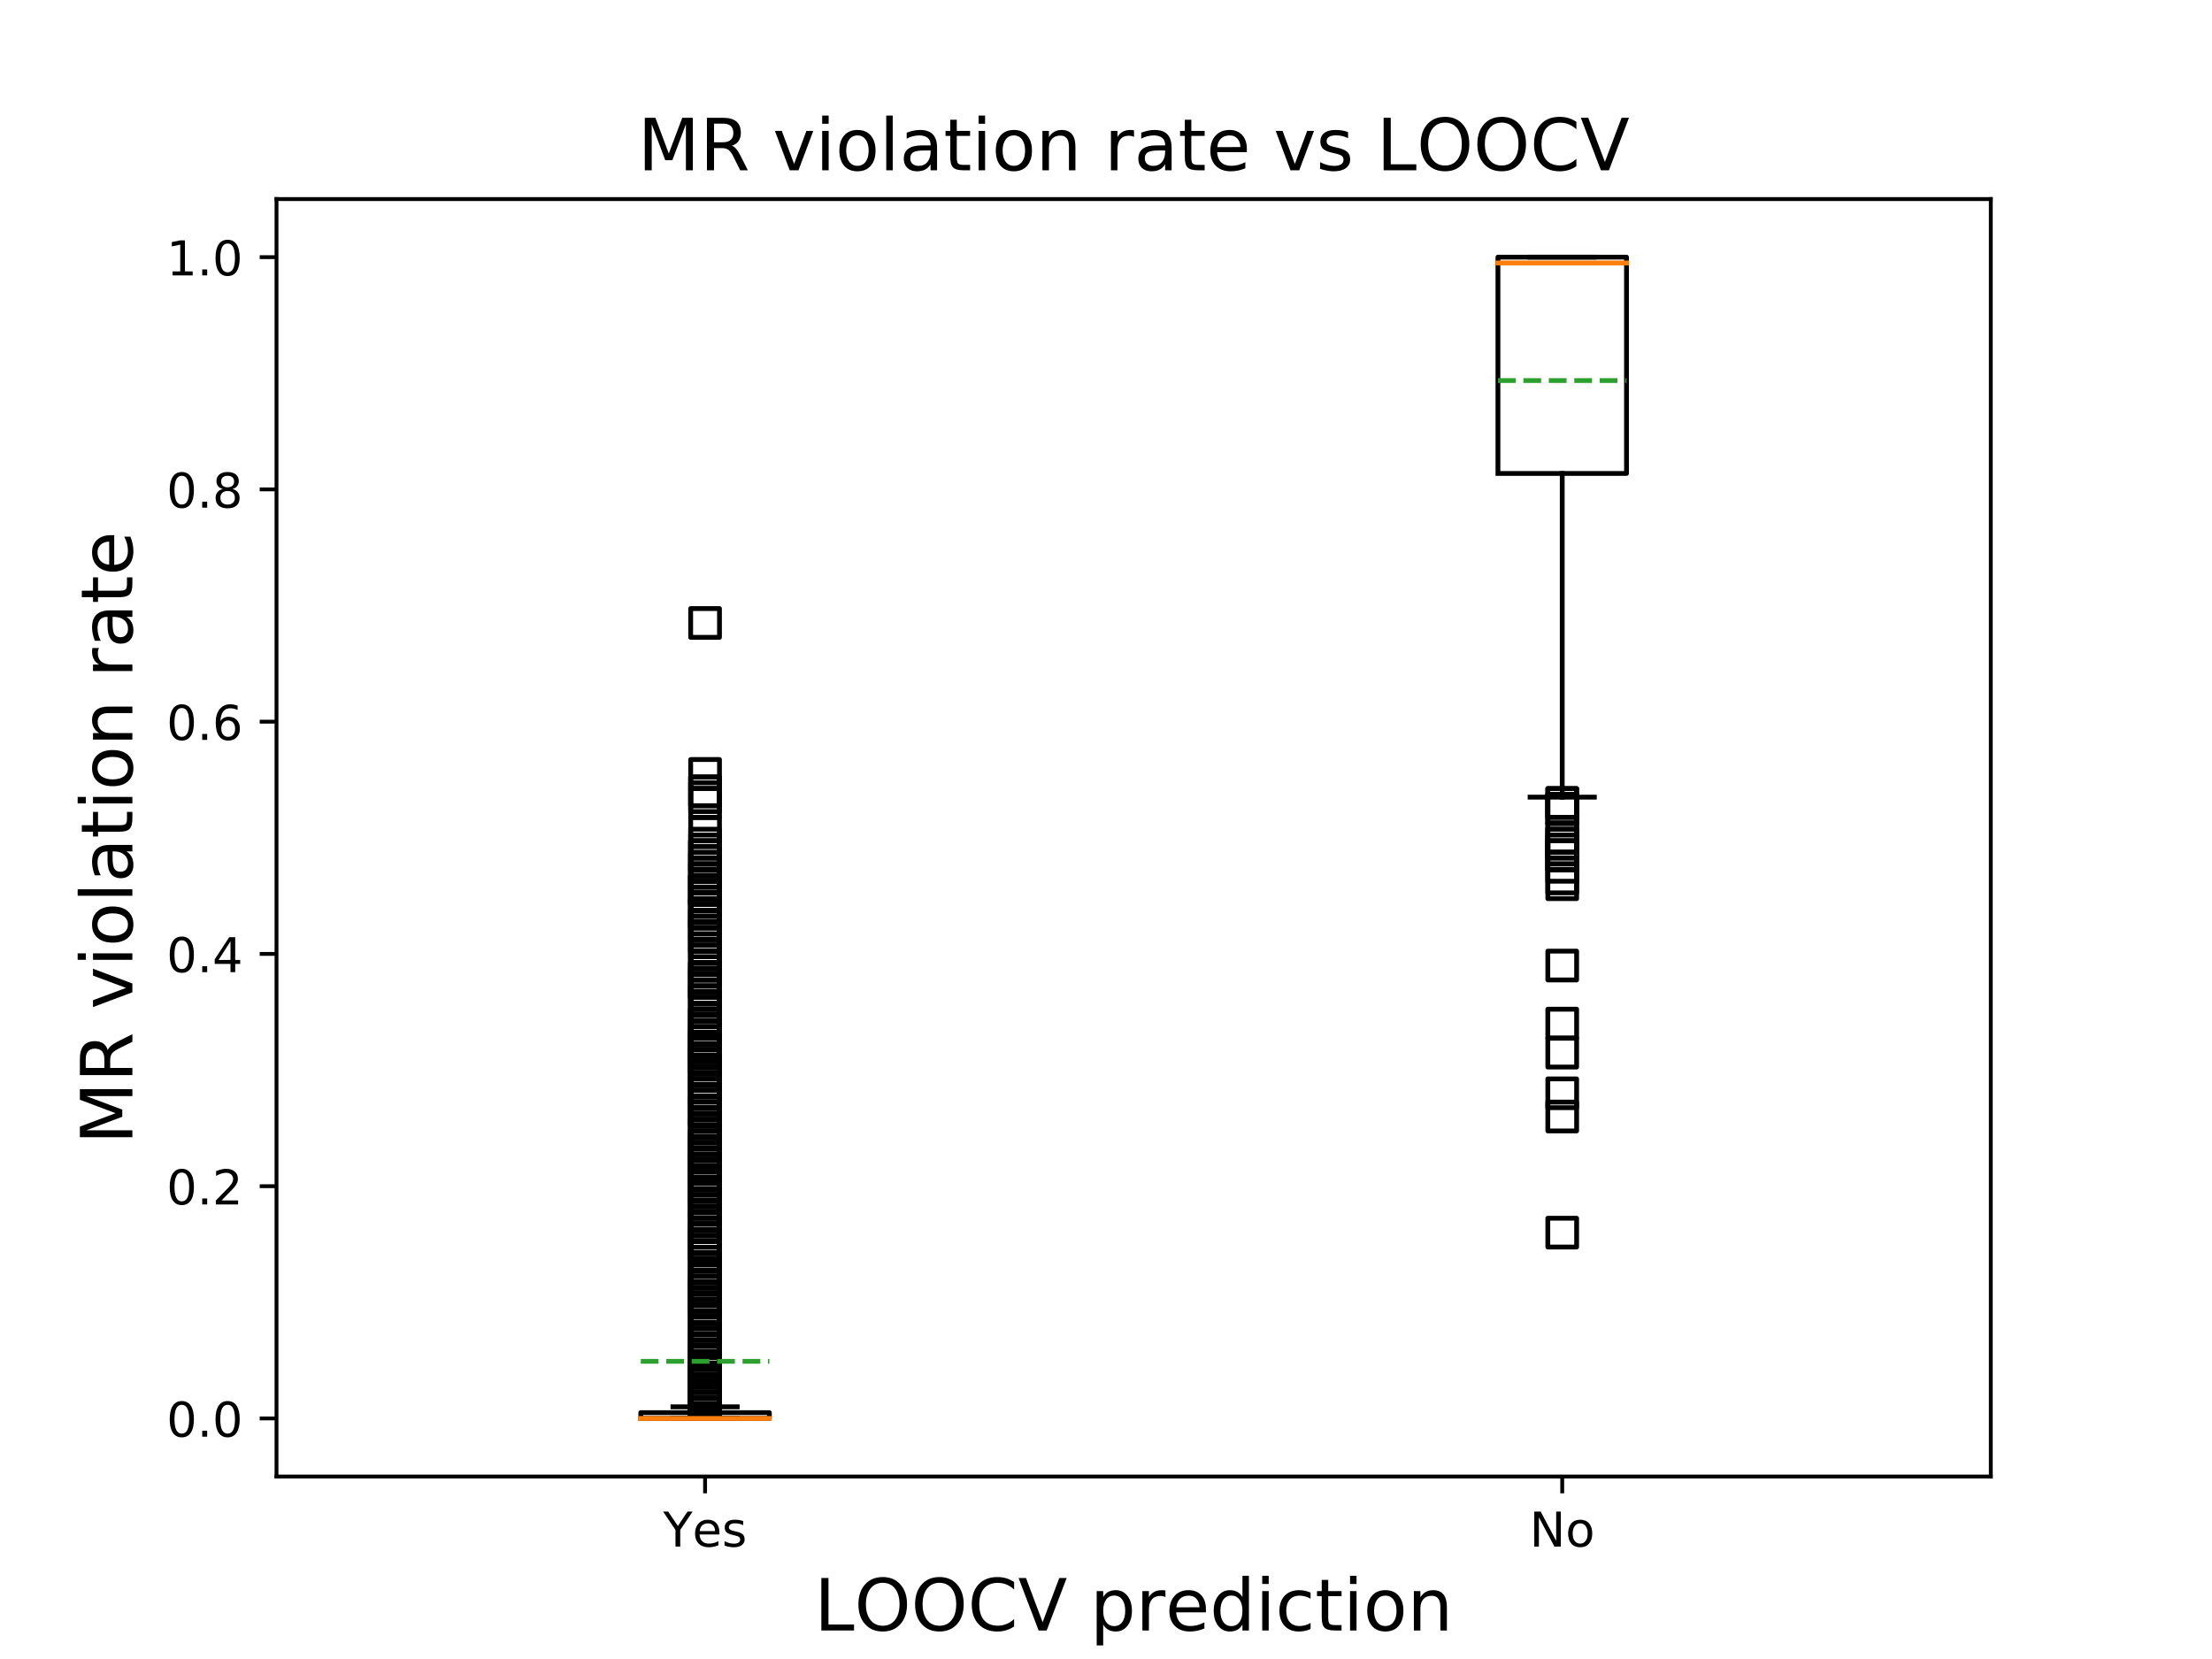 <?xml version="1.0" encoding="utf-8" standalone="no"?>
<!DOCTYPE svg PUBLIC "-//W3C//DTD SVG 1.1//EN"
  "http://www.w3.org/Graphics/SVG/1.1/DTD/svg11.dtd">
<!-- Created with matplotlib (https://matplotlib.org/) -->
<svg height="345.6pt" version="1.1" viewBox="0 0 460.8 345.6" width="460.8pt" xmlns="http://www.w3.org/2000/svg" xmlns:xlink="http://www.w3.org/1999/xlink">
 <defs>
  <style type="text/css">
*{stroke-linecap:butt;stroke-linejoin:round;}
  </style>
 </defs>
 <g id="figure_1">
  <g id="patch_1">
   <path d="M 0 345.6 
L 460.8 345.6 
L 460.8 0 
L 0 0 
z
" style="fill:#ffffff;"/>
  </g>
  <g id="axes_1">
   <g id="patch_2">
    <path d="M 57.6 307.584 
L 414.72 307.584 
L 414.72 41.472 
L 57.6 41.472 
z
" style="fill:#ffffff;"/>
   </g>
   <g id="matplotlib.axis_1">
    <g id="xtick_1">
     <g id="line2d_1">
      <defs>
       <path d="M 0 0 
L 0 3.5 
" id="m4c92cd79fe" style="stroke:#000000;stroke-width:0.8;"/>
      </defs>
      <g>
       <use style="stroke:#000000;stroke-width:0.8;" x="146.88" xlink:href="#m4c92cd79fe" y="307.584"/>
      </g>
     </g>
     <g id="text_1">
      <!-- Yes -->
      <defs>
       <path d="M -0.203 72.906 
L 10.406 72.906 
L 30.609 42.922 
L 50.688 72.906 
L 61.281 72.906 
L 35.5 34.719 
L 35.5 0 
L 25.594 0 
L 25.594 34.719 
z
" id="DejaVuSans-89"/>
       <path d="M 56.203 29.594 
L 56.203 25.203 
L 14.891 25.203 
Q 15.484 15.922 20.484 11.062 
Q 25.484 6.203 34.422 6.203 
Q 39.594 6.203 44.453 7.469 
Q 49.312 8.734 54.109 11.281 
L 54.109 2.781 
Q 49.266 0.734 44.188 -0.344 
Q 39.109 -1.422 33.891 -1.422 
Q 20.797 -1.422 13.156 6.188 
Q 5.516 13.812 5.516 26.812 
Q 5.516 40.234 12.766 48.109 
Q 20.016 56 32.328 56 
Q 43.359 56 49.781 48.891 
Q 56.203 41.797 56.203 29.594 
z
M 47.219 32.234 
Q 47.125 39.594 43.094 43.984 
Q 39.062 48.391 32.422 48.391 
Q 24.906 48.391 20.391 44.141 
Q 15.875 39.891 15.188 32.172 
z
" id="DejaVuSans-101"/>
       <path d="M 44.281 53.078 
L 44.281 44.578 
Q 40.484 46.531 36.375 47.5 
Q 32.281 48.484 27.875 48.484 
Q 21.188 48.484 17.844 46.438 
Q 14.5 44.391 14.5 40.281 
Q 14.5 37.156 16.891 35.375 
Q 19.281 33.594 26.516 31.984 
L 29.594 31.297 
Q 39.156 29.25 43.188 25.516 
Q 47.219 21.781 47.219 15.094 
Q 47.219 7.469 41.188 3.016 
Q 35.156 -1.422 24.609 -1.422 
Q 20.219 -1.422 15.453 -0.562 
Q 10.688 0.297 5.422 2 
L 5.422 11.281 
Q 10.406 8.688 15.234 7.391 
Q 20.062 6.109 24.812 6.109 
Q 31.156 6.109 34.562 8.281 
Q 37.984 10.453 37.984 14.406 
Q 37.984 18.062 35.516 20.016 
Q 33.062 21.969 24.703 23.781 
L 21.578 24.516 
Q 13.234 26.266 9.516 29.906 
Q 5.812 33.547 5.812 39.891 
Q 5.812 47.609 11.281 51.797 
Q 16.75 56 26.812 56 
Q 31.781 56 36.172 55.266 
Q 40.578 54.547 44.281 53.078 
z
" id="DejaVuSans-115"/>
      </defs>
      <g transform="translate(138.155 322.182)scale(0.1 -0.1)">
       <use xlink:href="#DejaVuSans-89"/>
       <use x="60.881" xlink:href="#DejaVuSans-101"/>
       <use x="122.404" xlink:href="#DejaVuSans-115"/>
      </g>
     </g>
    </g>
    <g id="xtick_2">
     <g id="line2d_2">
      <g>
       <use style="stroke:#000000;stroke-width:0.8;" x="325.44" xlink:href="#m4c92cd79fe" y="307.584"/>
      </g>
     </g>
     <g id="text_2">
      <!-- No -->
      <defs>
       <path d="M 9.812 72.906 
L 23.094 72.906 
L 55.422 11.922 
L 55.422 72.906 
L 64.984 72.906 
L 64.984 0 
L 51.703 0 
L 19.391 60.984 
L 19.391 0 
L 9.812 0 
z
" id="DejaVuSans-78"/>
       <path d="M 30.609 48.391 
Q 23.391 48.391 19.188 42.75 
Q 14.984 37.109 14.984 27.297 
Q 14.984 17.484 19.156 11.844 
Q 23.344 6.203 30.609 6.203 
Q 37.797 6.203 41.984 11.859 
Q 46.188 17.531 46.188 27.297 
Q 46.188 37.016 41.984 42.703 
Q 37.797 48.391 30.609 48.391 
z
M 30.609 56 
Q 42.328 56 49.016 48.375 
Q 55.719 40.766 55.719 27.297 
Q 55.719 13.875 49.016 6.219 
Q 42.328 -1.422 30.609 -1.422 
Q 18.844 -1.422 12.172 6.219 
Q 5.516 13.875 5.516 27.297 
Q 5.516 40.766 12.172 48.375 
Q 18.844 56 30.609 56 
z
" id="DejaVuSans-111"/>
      </defs>
      <g transform="translate(318.64 322.182)scale(0.1 -0.1)">
       <use xlink:href="#DejaVuSans-78"/>
       <use x="74.805" xlink:href="#DejaVuSans-111"/>
      </g>
     </g>
    </g>
    <g id="text_3">
     <!-- LOOCV prediction -->
     <defs>
      <path d="M 9.812 72.906 
L 19.672 72.906 
L 19.672 8.297 
L 55.172 8.297 
L 55.172 0 
L 9.812 0 
z
" id="DejaVuSans-76"/>
      <path d="M 39.406 66.219 
Q 28.656 66.219 22.328 58.203 
Q 16.016 50.203 16.016 36.375 
Q 16.016 22.609 22.328 14.594 
Q 28.656 6.594 39.406 6.594 
Q 50.141 6.594 56.422 14.594 
Q 62.703 22.609 62.703 36.375 
Q 62.703 50.203 56.422 58.203 
Q 50.141 66.219 39.406 66.219 
z
M 39.406 74.219 
Q 54.734 74.219 63.906 63.938 
Q 73.094 53.656 73.094 36.375 
Q 73.094 19.141 63.906 8.859 
Q 54.734 -1.422 39.406 -1.422 
Q 24.031 -1.422 14.812 8.828 
Q 5.609 19.094 5.609 36.375 
Q 5.609 53.656 14.812 63.938 
Q 24.031 74.219 39.406 74.219 
z
" id="DejaVuSans-79"/>
      <path d="M 64.406 67.281 
L 64.406 56.891 
Q 59.422 61.531 53.781 63.812 
Q 48.141 66.109 41.797 66.109 
Q 29.297 66.109 22.656 58.469 
Q 16.016 50.828 16.016 36.375 
Q 16.016 21.969 22.656 14.328 
Q 29.297 6.688 41.797 6.688 
Q 48.141 6.688 53.781 8.984 
Q 59.422 11.281 64.406 15.922 
L 64.406 5.609 
Q 59.234 2.094 53.438 0.328 
Q 47.656 -1.422 41.219 -1.422 
Q 24.656 -1.422 15.125 8.703 
Q 5.609 18.844 5.609 36.375 
Q 5.609 53.953 15.125 64.078 
Q 24.656 74.219 41.219 74.219 
Q 47.75 74.219 53.531 72.484 
Q 59.328 70.75 64.406 67.281 
z
" id="DejaVuSans-67"/>
      <path d="M 28.609 0 
L 0.781 72.906 
L 11.078 72.906 
L 34.188 11.531 
L 57.328 72.906 
L 67.578 72.906 
L 39.797 0 
z
" id="DejaVuSans-86"/>
      <path id="DejaVuSans-32"/>
      <path d="M 18.109 8.203 
L 18.109 -20.797 
L 9.078 -20.797 
L 9.078 54.688 
L 18.109 54.688 
L 18.109 46.391 
Q 20.953 51.266 25.266 53.625 
Q 29.594 56 35.594 56 
Q 45.562 56 51.781 48.094 
Q 58.016 40.188 58.016 27.297 
Q 58.016 14.406 51.781 6.484 
Q 45.562 -1.422 35.594 -1.422 
Q 29.594 -1.422 25.266 0.953 
Q 20.953 3.328 18.109 8.203 
z
M 48.688 27.297 
Q 48.688 37.203 44.609 42.844 
Q 40.531 48.484 33.406 48.484 
Q 26.266 48.484 22.188 42.844 
Q 18.109 37.203 18.109 27.297 
Q 18.109 17.391 22.188 11.75 
Q 26.266 6.109 33.406 6.109 
Q 40.531 6.109 44.609 11.75 
Q 48.688 17.391 48.688 27.297 
z
" id="DejaVuSans-112"/>
      <path d="M 41.109 46.297 
Q 39.594 47.172 37.812 47.578 
Q 36.031 48 33.891 48 
Q 26.266 48 22.188 43.047 
Q 18.109 38.094 18.109 28.812 
L 18.109 0 
L 9.078 0 
L 9.078 54.688 
L 18.109 54.688 
L 18.109 46.188 
Q 20.953 51.172 25.484 53.578 
Q 30.031 56 36.531 56 
Q 37.453 56 38.578 55.875 
Q 39.703 55.766 41.062 55.516 
z
" id="DejaVuSans-114"/>
      <path d="M 45.406 46.391 
L 45.406 75.984 
L 54.391 75.984 
L 54.391 0 
L 45.406 0 
L 45.406 8.203 
Q 42.578 3.328 38.25 0.953 
Q 33.938 -1.422 27.875 -1.422 
Q 17.969 -1.422 11.734 6.484 
Q 5.516 14.406 5.516 27.297 
Q 5.516 40.188 11.734 48.094 
Q 17.969 56 27.875 56 
Q 33.938 56 38.25 53.625 
Q 42.578 51.266 45.406 46.391 
z
M 14.797 27.297 
Q 14.797 17.391 18.875 11.75 
Q 22.953 6.109 30.078 6.109 
Q 37.203 6.109 41.297 11.75 
Q 45.406 17.391 45.406 27.297 
Q 45.406 37.203 41.297 42.844 
Q 37.203 48.484 30.078 48.484 
Q 22.953 48.484 18.875 42.844 
Q 14.797 37.203 14.797 27.297 
z
" id="DejaVuSans-100"/>
      <path d="M 9.422 54.688 
L 18.406 54.688 
L 18.406 0 
L 9.422 0 
z
M 9.422 75.984 
L 18.406 75.984 
L 18.406 64.594 
L 9.422 64.594 
z
" id="DejaVuSans-105"/>
      <path d="M 48.781 52.594 
L 48.781 44.188 
Q 44.969 46.297 41.141 47.344 
Q 37.312 48.391 33.406 48.391 
Q 24.656 48.391 19.812 42.844 
Q 14.984 37.312 14.984 27.297 
Q 14.984 17.281 19.812 11.734 
Q 24.656 6.203 33.406 6.203 
Q 37.312 6.203 41.141 7.25 
Q 44.969 8.297 48.781 10.406 
L 48.781 2.094 
Q 45.016 0.344 40.984 -0.531 
Q 36.969 -1.422 32.422 -1.422 
Q 20.062 -1.422 12.781 6.344 
Q 5.516 14.109 5.516 27.297 
Q 5.516 40.672 12.859 48.328 
Q 20.219 56 33.016 56 
Q 37.156 56 41.109 55.141 
Q 45.062 54.297 48.781 52.594 
z
" id="DejaVuSans-99"/>
      <path d="M 18.312 70.219 
L 18.312 54.688 
L 36.812 54.688 
L 36.812 47.703 
L 18.312 47.703 
L 18.312 18.016 
Q 18.312 11.328 20.141 9.422 
Q 21.969 7.516 27.594 7.516 
L 36.812 7.516 
L 36.812 0 
L 27.594 0 
Q 17.188 0 13.234 3.875 
Q 9.281 7.766 9.281 18.016 
L 9.281 47.703 
L 2.688 47.703 
L 2.688 54.688 
L 9.281 54.688 
L 9.281 70.219 
z
" id="DejaVuSans-116"/>
      <path d="M 54.891 33.016 
L 54.891 0 
L 45.906 0 
L 45.906 32.719 
Q 45.906 40.484 42.875 44.328 
Q 39.844 48.188 33.797 48.188 
Q 26.516 48.188 22.312 43.547 
Q 18.109 38.922 18.109 30.906 
L 18.109 0 
L 9.078 0 
L 9.078 54.688 
L 18.109 54.688 
L 18.109 46.188 
Q 21.344 51.125 25.703 53.562 
Q 30.078 56 35.797 56 
Q 45.219 56 50.047 50.172 
Q 54.891 44.344 54.891 33.016 
z
" id="DejaVuSans-110"/>
     </defs>
     <g transform="translate(169.634 339.66)scale(0.15 -0.15)">
      <use xlink:href="#DejaVuSans-76"/>
      <use x="55.666" xlink:href="#DejaVuSans-79"/>
      <use x="134.377" xlink:href="#DejaVuSans-79"/>
      <use x="213.088" xlink:href="#DejaVuSans-67"/>
      <use x="282.912" xlink:href="#DejaVuSans-86"/>
      <use x="351.32" xlink:href="#DejaVuSans-32"/>
      <use x="383.107" xlink:href="#DejaVuSans-112"/>
      <use x="446.584" xlink:href="#DejaVuSans-114"/>
      <use x="487.666" xlink:href="#DejaVuSans-101"/>
      <use x="549.189" xlink:href="#DejaVuSans-100"/>
      <use x="612.666" xlink:href="#DejaVuSans-105"/>
      <use x="640.449" xlink:href="#DejaVuSans-99"/>
      <use x="695.43" xlink:href="#DejaVuSans-116"/>
      <use x="734.639" xlink:href="#DejaVuSans-105"/>
      <use x="762.422" xlink:href="#DejaVuSans-111"/>
      <use x="823.604" xlink:href="#DejaVuSans-110"/>
     </g>
    </g>
   </g>
   <g id="matplotlib.axis_2">
    <g id="ytick_1">
     <g id="line2d_3">
      <defs>
       <path d="M 0 0 
L -3.5 0 
" id="m16bd8249af" style="stroke:#000000;stroke-width:0.8;"/>
      </defs>
      <g>
       <use style="stroke:#000000;stroke-width:0.8;" x="57.6" xlink:href="#m16bd8249af" y="295.488"/>
      </g>
     </g>
     <g id="text_4">
      <!-- 0.0 -->
      <defs>
       <path d="M 31.781 66.406 
Q 24.172 66.406 20.328 58.906 
Q 16.5 51.422 16.5 36.375 
Q 16.5 21.391 20.328 13.891 
Q 24.172 6.391 31.781 6.391 
Q 39.453 6.391 43.281 13.891 
Q 47.125 21.391 47.125 36.375 
Q 47.125 51.422 43.281 58.906 
Q 39.453 66.406 31.781 66.406 
z
M 31.781 74.219 
Q 44.047 74.219 50.516 64.516 
Q 56.984 54.828 56.984 36.375 
Q 56.984 17.969 50.516 8.266 
Q 44.047 -1.422 31.781 -1.422 
Q 19.531 -1.422 13.062 8.266 
Q 6.594 17.969 6.594 36.375 
Q 6.594 54.828 13.062 64.516 
Q 19.531 74.219 31.781 74.219 
z
" id="DejaVuSans-48"/>
       <path d="M 10.688 12.406 
L 21 12.406 
L 21 0 
L 10.688 0 
z
" id="DejaVuSans-46"/>
      </defs>
      <g transform="translate(34.697 299.287)scale(0.1 -0.1)">
       <use xlink:href="#DejaVuSans-48"/>
       <use x="63.623" xlink:href="#DejaVuSans-46"/>
       <use x="95.41" xlink:href="#DejaVuSans-48"/>
      </g>
     </g>
    </g>
    <g id="ytick_2">
     <g id="line2d_4">
      <g>
       <use style="stroke:#000000;stroke-width:0.8;" x="57.6" xlink:href="#m16bd8249af" y="247.104"/>
      </g>
     </g>
     <g id="text_5">
      <!-- 0.2 -->
      <defs>
       <path d="M 19.188 8.297 
L 53.609 8.297 
L 53.609 0 
L 7.328 0 
L 7.328 8.297 
Q 12.938 14.109 22.625 23.891 
Q 32.328 33.688 34.812 36.531 
Q 39.547 41.844 41.422 45.531 
Q 43.312 49.219 43.312 52.781 
Q 43.312 58.594 39.234 62.25 
Q 35.156 65.922 28.609 65.922 
Q 23.969 65.922 18.812 64.312 
Q 13.672 62.703 7.812 59.422 
L 7.812 69.391 
Q 13.766 71.781 18.938 73 
Q 24.125 74.219 28.422 74.219 
Q 39.75 74.219 46.484 68.547 
Q 53.219 62.891 53.219 53.422 
Q 53.219 48.922 51.531 44.891 
Q 49.859 40.875 45.406 35.406 
Q 44.188 33.984 37.641 27.219 
Q 31.109 20.453 19.188 8.297 
z
" id="DejaVuSans-50"/>
      </defs>
      <g transform="translate(34.697 250.903)scale(0.1 -0.1)">
       <use xlink:href="#DejaVuSans-48"/>
       <use x="63.623" xlink:href="#DejaVuSans-46"/>
       <use x="95.41" xlink:href="#DejaVuSans-50"/>
      </g>
     </g>
    </g>
    <g id="ytick_3">
     <g id="line2d_5">
      <g>
       <use style="stroke:#000000;stroke-width:0.8;" x="57.6" xlink:href="#m16bd8249af" y="198.72"/>
      </g>
     </g>
     <g id="text_6">
      <!-- 0.4 -->
      <defs>
       <path d="M 37.797 64.312 
L 12.891 25.391 
L 37.797 25.391 
z
M 35.203 72.906 
L 47.609 72.906 
L 47.609 25.391 
L 58.016 25.391 
L 58.016 17.188 
L 47.609 17.188 
L 47.609 0 
L 37.797 0 
L 37.797 17.188 
L 4.891 17.188 
L 4.891 26.703 
z
" id="DejaVuSans-52"/>
      </defs>
      <g transform="translate(34.697 202.519)scale(0.1 -0.1)">
       <use xlink:href="#DejaVuSans-48"/>
       <use x="63.623" xlink:href="#DejaVuSans-46"/>
       <use x="95.41" xlink:href="#DejaVuSans-52"/>
      </g>
     </g>
    </g>
    <g id="ytick_4">
     <g id="line2d_6">
      <g>
       <use style="stroke:#000000;stroke-width:0.8;" x="57.6" xlink:href="#m16bd8249af" y="150.336"/>
      </g>
     </g>
     <g id="text_7">
      <!-- 0.6 -->
      <defs>
       <path d="M 33.016 40.375 
Q 26.375 40.375 22.484 35.828 
Q 18.609 31.297 18.609 23.391 
Q 18.609 15.531 22.484 10.953 
Q 26.375 6.391 33.016 6.391 
Q 39.656 6.391 43.531 10.953 
Q 47.406 15.531 47.406 23.391 
Q 47.406 31.297 43.531 35.828 
Q 39.656 40.375 33.016 40.375 
z
M 52.594 71.297 
L 52.594 62.312 
Q 48.875 64.062 45.094 64.984 
Q 41.312 65.922 37.594 65.922 
Q 27.828 65.922 22.672 59.328 
Q 17.531 52.734 16.797 39.406 
Q 19.672 43.656 24.016 45.922 
Q 28.375 48.188 33.594 48.188 
Q 44.578 48.188 50.953 41.516 
Q 57.328 34.859 57.328 23.391 
Q 57.328 12.156 50.688 5.359 
Q 44.047 -1.422 33.016 -1.422 
Q 20.359 -1.422 13.672 8.266 
Q 6.984 17.969 6.984 36.375 
Q 6.984 53.656 15.188 63.938 
Q 23.391 74.219 37.203 74.219 
Q 40.922 74.219 44.703 73.484 
Q 48.484 72.75 52.594 71.297 
z
" id="DejaVuSans-54"/>
      </defs>
      <g transform="translate(34.697 154.135)scale(0.1 -0.1)">
       <use xlink:href="#DejaVuSans-48"/>
       <use x="63.623" xlink:href="#DejaVuSans-46"/>
       <use x="95.41" xlink:href="#DejaVuSans-54"/>
      </g>
     </g>
    </g>
    <g id="ytick_5">
     <g id="line2d_7">
      <g>
       <use style="stroke:#000000;stroke-width:0.8;" x="57.6" xlink:href="#m16bd8249af" y="101.952"/>
      </g>
     </g>
     <g id="text_8">
      <!-- 0.8 -->
      <defs>
       <path d="M 31.781 34.625 
Q 24.75 34.625 20.719 30.859 
Q 16.703 27.094 16.703 20.516 
Q 16.703 13.922 20.719 10.156 
Q 24.75 6.391 31.781 6.391 
Q 38.812 6.391 42.859 10.172 
Q 46.922 13.969 46.922 20.516 
Q 46.922 27.094 42.891 30.859 
Q 38.875 34.625 31.781 34.625 
z
M 21.922 38.812 
Q 15.578 40.375 12.031 44.719 
Q 8.5 49.078 8.5 55.328 
Q 8.5 64.062 14.719 69.141 
Q 20.953 74.219 31.781 74.219 
Q 42.672 74.219 48.875 69.141 
Q 55.078 64.062 55.078 55.328 
Q 55.078 49.078 51.531 44.719 
Q 48 40.375 41.703 38.812 
Q 48.828 37.156 52.797 32.312 
Q 56.781 27.484 56.781 20.516 
Q 56.781 9.906 50.312 4.234 
Q 43.844 -1.422 31.781 -1.422 
Q 19.734 -1.422 13.25 4.234 
Q 6.781 9.906 6.781 20.516 
Q 6.781 27.484 10.781 32.312 
Q 14.797 37.156 21.922 38.812 
z
M 18.312 54.391 
Q 18.312 48.734 21.844 45.562 
Q 25.391 42.391 31.781 42.391 
Q 38.141 42.391 41.719 45.562 
Q 45.312 48.734 45.312 54.391 
Q 45.312 60.062 41.719 63.234 
Q 38.141 66.406 31.781 66.406 
Q 25.391 66.406 21.844 63.234 
Q 18.312 60.062 18.312 54.391 
z
" id="DejaVuSans-56"/>
      </defs>
      <g transform="translate(34.697 105.751)scale(0.1 -0.1)">
       <use xlink:href="#DejaVuSans-48"/>
       <use x="63.623" xlink:href="#DejaVuSans-46"/>
       <use x="95.41" xlink:href="#DejaVuSans-56"/>
      </g>
     </g>
    </g>
    <g id="ytick_6">
     <g id="line2d_8">
      <g>
       <use style="stroke:#000000;stroke-width:0.8;" x="57.6" xlink:href="#m16bd8249af" y="53.568"/>
      </g>
     </g>
     <g id="text_9">
      <!-- 1.0 -->
      <defs>
       <path d="M 12.406 8.297 
L 28.516 8.297 
L 28.516 63.922 
L 10.984 60.406 
L 10.984 69.391 
L 28.422 72.906 
L 38.281 72.906 
L 38.281 8.297 
L 54.391 8.297 
L 54.391 0 
L 12.406 0 
z
" id="DejaVuSans-49"/>
      </defs>
      <g transform="translate(34.697 57.367)scale(0.1 -0.1)">
       <use xlink:href="#DejaVuSans-49"/>
       <use x="63.623" xlink:href="#DejaVuSans-46"/>
       <use x="95.41" xlink:href="#DejaVuSans-48"/>
      </g>
     </g>
    </g>
    <g id="text_10">
     <!-- MR violation rate -->
     <defs>
      <path d="M 9.812 72.906 
L 24.516 72.906 
L 43.109 23.297 
L 61.812 72.906 
L 76.516 72.906 
L 76.516 0 
L 66.891 0 
L 66.891 64.016 
L 48.094 14.016 
L 38.188 14.016 
L 19.391 64.016 
L 19.391 0 
L 9.812 0 
z
" id="DejaVuSans-77"/>
      <path d="M 44.391 34.188 
Q 47.562 33.109 50.562 29.594 
Q 53.562 26.078 56.594 19.922 
L 66.609 0 
L 56 0 
L 46.688 18.703 
Q 43.062 26.031 39.672 28.422 
Q 36.281 30.812 30.422 30.812 
L 19.672 30.812 
L 19.672 0 
L 9.812 0 
L 9.812 72.906 
L 32.078 72.906 
Q 44.578 72.906 50.734 67.672 
Q 56.891 62.453 56.891 51.906 
Q 56.891 45.016 53.688 40.469 
Q 50.484 35.938 44.391 34.188 
z
M 19.672 64.797 
L 19.672 38.922 
L 32.078 38.922 
Q 39.203 38.922 42.844 42.219 
Q 46.484 45.516 46.484 51.906 
Q 46.484 58.297 42.844 61.547 
Q 39.203 64.797 32.078 64.797 
z
" id="DejaVuSans-82"/>
      <path d="M 2.984 54.688 
L 12.5 54.688 
L 29.594 8.797 
L 46.688 54.688 
L 56.203 54.688 
L 35.688 0 
L 23.484 0 
z
" id="DejaVuSans-118"/>
      <path d="M 9.422 75.984 
L 18.406 75.984 
L 18.406 0 
L 9.422 0 
z
" id="DejaVuSans-108"/>
      <path d="M 34.281 27.484 
Q 23.391 27.484 19.188 25 
Q 14.984 22.516 14.984 16.5 
Q 14.984 11.719 18.141 8.906 
Q 21.297 6.109 26.703 6.109 
Q 34.188 6.109 38.703 11.406 
Q 43.219 16.703 43.219 25.484 
L 43.219 27.484 
z
M 52.203 31.203 
L 52.203 0 
L 43.219 0 
L 43.219 8.297 
Q 40.141 3.328 35.547 0.953 
Q 30.953 -1.422 24.312 -1.422 
Q 15.922 -1.422 10.953 3.297 
Q 6 8.016 6 15.922 
Q 6 25.141 12.172 29.828 
Q 18.359 34.516 30.609 34.516 
L 43.219 34.516 
L 43.219 35.406 
Q 43.219 41.609 39.141 45 
Q 35.062 48.391 27.688 48.391 
Q 23 48.391 18.547 47.266 
Q 14.109 46.141 10.016 43.891 
L 10.016 52.203 
Q 14.938 54.109 19.578 55.047 
Q 24.219 56 28.609 56 
Q 40.484 56 46.344 49.844 
Q 52.203 43.703 52.203 31.203 
z
" id="DejaVuSans-97"/>
     </defs>
     <g transform="translate(27.577 238.369)rotate(-90)scale(0.15 -0.15)">
      <use xlink:href="#DejaVuSans-77"/>
      <use x="86.279" xlink:href="#DejaVuSans-82"/>
      <use x="155.762" xlink:href="#DejaVuSans-32"/>
      <use x="187.549" xlink:href="#DejaVuSans-118"/>
      <use x="246.729" xlink:href="#DejaVuSans-105"/>
      <use x="274.512" xlink:href="#DejaVuSans-111"/>
      <use x="335.693" xlink:href="#DejaVuSans-108"/>
      <use x="363.477" xlink:href="#DejaVuSans-97"/>
      <use x="424.756" xlink:href="#DejaVuSans-116"/>
      <use x="463.965" xlink:href="#DejaVuSans-105"/>
      <use x="491.748" xlink:href="#DejaVuSans-111"/>
      <use x="552.93" xlink:href="#DejaVuSans-110"/>
      <use x="616.309" xlink:href="#DejaVuSans-32"/>
      <use x="648.096" xlink:href="#DejaVuSans-114"/>
      <use x="689.209" xlink:href="#DejaVuSans-97"/>
      <use x="750.488" xlink:href="#DejaVuSans-116"/>
      <use x="789.697" xlink:href="#DejaVuSans-101"/>
     </g>
    </g>
   </g>
   <g id="line2d_9">
    <path clip-path="url(#p0b47e48114)" d="M 133.488 295.488 
L 160.272 295.488 
L 160.272 294.278 
L 133.488 294.278 
L 133.488 295.488 
" style="fill:none;stroke:#000000;stroke-linecap:square;"/>
   </g>
   <g id="line2d_10">
    <path clip-path="url(#p0b47e48114)" d="M 146.88 295.488 
L 146.88 295.488 
" style="fill:none;stroke:#000000;stroke-linecap:square;"/>
   </g>
   <g id="line2d_11">
    <path clip-path="url(#p0b47e48114)" d="M 146.88 294.278 
L 146.88 293.069 
" style="fill:none;stroke:#000000;stroke-linecap:square;"/>
   </g>
   <g id="line2d_12">
    <path clip-path="url(#p0b47e48114)" d="M 140.184 295.488 
L 153.576 295.488 
" style="fill:none;stroke:#000000;stroke-linecap:square;"/>
   </g>
   <g id="line2d_13">
    <path clip-path="url(#p0b47e48114)" d="M 140.184 293.069 
L 153.576 293.069 
" style="fill:none;stroke:#000000;stroke-linecap:square;"/>
   </g>
   <g id="line2d_14">
    <defs>
     <path d="M -3 3 
L 3 3 
L 3 -3 
L -3 -3 
z
" id="m4103689ee4" style="stroke:#000000;stroke-linejoin:miter;"/>
    </defs>
    <g clip-path="url(#p0b47e48114)">
     <use style="fill-opacity:0;stroke:#000000;stroke-linejoin:miter;" x="146.88" xlink:href="#m4103689ee4" y="291.859"/>
     <use style="fill-opacity:0;stroke:#000000;stroke-linejoin:miter;" x="146.88" xlink:href="#m4103689ee4" y="228.96"/>
     <use style="fill-opacity:0;stroke:#000000;stroke-linejoin:miter;" x="146.88" xlink:href="#m4103689ee4" y="287.021"/>
     <use style="fill-opacity:0;stroke:#000000;stroke-linejoin:miter;" x="146.88" xlink:href="#m4103689ee4" y="241.056"/>
     <use style="fill-opacity:0;stroke:#000000;stroke-linejoin:miter;" x="146.88" xlink:href="#m4103689ee4" y="221.702"/>
     <use style="fill-opacity:0;stroke:#000000;stroke-linejoin:miter;" x="146.88" xlink:href="#m4103689ee4" y="245.894"/>
     <use style="fill-opacity:0;stroke:#000000;stroke-linejoin:miter;" x="146.88" xlink:href="#m4103689ee4" y="236.218"/>
     <use style="fill-opacity:0;stroke:#000000;stroke-linejoin:miter;" x="146.88" xlink:href="#m4103689ee4" y="184.205"/>
     <use style="fill-opacity:0;stroke:#000000;stroke-linejoin:miter;" x="146.88" xlink:href="#m4103689ee4" y="218.074"/>
     <use style="fill-opacity:0;stroke:#000000;stroke-linejoin:miter;" x="146.88" xlink:href="#m4103689ee4" y="242.266"/>
     <use style="fill-opacity:0;stroke:#000000;stroke-linejoin:miter;" x="146.88" xlink:href="#m4103689ee4" y="166.061"/>
     <use style="fill-opacity:0;stroke:#000000;stroke-linejoin:miter;" x="146.88" xlink:href="#m4103689ee4" y="222.912"/>
     <use style="fill-opacity:0;stroke:#000000;stroke-linejoin:miter;" x="146.88" xlink:href="#m4103689ee4" y="273.715"/>
     <use style="fill-opacity:0;stroke:#000000;stroke-linejoin:miter;" x="146.88" xlink:href="#m4103689ee4" y="203.558"/>
     <use style="fill-opacity:0;stroke:#000000;stroke-linejoin:miter;" x="146.88" xlink:href="#m4103689ee4" y="257.99"/>
     <use style="fill-opacity:0;stroke:#000000;stroke-linejoin:miter;" x="146.88" xlink:href="#m4103689ee4" y="219.283"/>
     <use style="fill-opacity:0;stroke:#000000;stroke-linejoin:miter;" x="146.88" xlink:href="#m4103689ee4" y="228.96"/>
     <use style="fill-opacity:0;stroke:#000000;stroke-linejoin:miter;" x="146.88" xlink:href="#m4103689ee4" y="216.864"/>
     <use style="fill-opacity:0;stroke:#000000;stroke-linejoin:miter;" x="146.88" xlink:href="#m4103689ee4" y="238.637"/>
     <use style="fill-opacity:0;stroke:#000000;stroke-linejoin:miter;" x="146.88" xlink:href="#m4103689ee4" y="241.056"/>
     <use style="fill-opacity:0;stroke:#000000;stroke-linejoin:miter;" x="146.88" xlink:href="#m4103689ee4" y="260.41"/>
     <use style="fill-opacity:0;stroke:#000000;stroke-linejoin:miter;" x="146.88" xlink:href="#m4103689ee4" y="190.253"/>
     <use style="fill-opacity:0;stroke:#000000;stroke-linejoin:miter;" x="146.88" xlink:href="#m4103689ee4" y="178.157"/>
     <use style="fill-opacity:0;stroke:#000000;stroke-linejoin:miter;" x="146.88" xlink:href="#m4103689ee4" y="185.414"/>
     <use style="fill-opacity:0;stroke:#000000;stroke-linejoin:miter;" x="146.88" xlink:href="#m4103689ee4" y="262.829"/>
     <use style="fill-opacity:0;stroke:#000000;stroke-linejoin:miter;" x="146.88" xlink:href="#m4103689ee4" y="255.571"/>
     <use style="fill-opacity:0;stroke:#000000;stroke-linejoin:miter;" x="146.88" xlink:href="#m4103689ee4" y="185.414"/>
     <use style="fill-opacity:0;stroke:#000000;stroke-linejoin:miter;" x="146.88" xlink:href="#m4103689ee4" y="220.493"/>
     <use style="fill-opacity:0;stroke:#000000;stroke-linejoin:miter;" x="146.88" xlink:href="#m4103689ee4" y="257.99"/>
     <use style="fill-opacity:0;stroke:#000000;stroke-linejoin:miter;" x="146.88" xlink:href="#m4103689ee4" y="247.104"/>
     <use style="fill-opacity:0;stroke:#000000;stroke-linejoin:miter;" x="146.88" xlink:href="#m4103689ee4" y="235.008"/>
     <use style="fill-opacity:0;stroke:#000000;stroke-linejoin:miter;" x="146.88" xlink:href="#m4103689ee4" y="233.798"/>
     <use style="fill-opacity:0;stroke:#000000;stroke-linejoin:miter;" x="146.88" xlink:href="#m4103689ee4" y="238.637"/>
     <use style="fill-opacity:0;stroke:#000000;stroke-linejoin:miter;" x="146.88" xlink:href="#m4103689ee4" y="220.493"/>
     <use style="fill-opacity:0;stroke:#000000;stroke-linejoin:miter;" x="146.88" xlink:href="#m4103689ee4" y="271.296"/>
     <use style="fill-opacity:0;stroke:#000000;stroke-linejoin:miter;" x="146.88" xlink:href="#m4103689ee4" y="259.2"/>
     <use style="fill-opacity:0;stroke:#000000;stroke-linejoin:miter;" x="146.88" xlink:href="#m4103689ee4" y="190.253"/>
     <use style="fill-opacity:0;stroke:#000000;stroke-linejoin:miter;" x="146.88" xlink:href="#m4103689ee4" y="267.667"/>
     <use style="fill-opacity:0;stroke:#000000;stroke-linejoin:miter;" x="146.88" xlink:href="#m4103689ee4" y="253.152"/>
     <use style="fill-opacity:0;stroke:#000000;stroke-linejoin:miter;" x="146.88" xlink:href="#m4103689ee4" y="203.558"/>
     <use style="fill-opacity:0;stroke:#000000;stroke-linejoin:miter;" x="146.88" xlink:href="#m4103689ee4" y="220.493"/>
     <use style="fill-opacity:0;stroke:#000000;stroke-linejoin:miter;" x="146.88" xlink:href="#m4103689ee4" y="196.301"/>
     <use style="fill-opacity:0;stroke:#000000;stroke-linejoin:miter;" x="146.88" xlink:href="#m4103689ee4" y="241.056"/>
     <use style="fill-opacity:0;stroke:#000000;stroke-linejoin:miter;" x="146.88" xlink:href="#m4103689ee4" y="201.139"/>
     <use style="fill-opacity:0;stroke:#000000;stroke-linejoin:miter;" x="146.88" xlink:href="#m4103689ee4" y="208.397"/>
     <use style="fill-opacity:0;stroke:#000000;stroke-linejoin:miter;" x="146.88" xlink:href="#m4103689ee4" y="267.667"/>
     <use style="fill-opacity:0;stroke:#000000;stroke-linejoin:miter;" x="146.88" xlink:href="#m4103689ee4" y="186.624"/>
     <use style="fill-opacity:0;stroke:#000000;stroke-linejoin:miter;" x="146.88" xlink:href="#m4103689ee4" y="277.344"/>
     <use style="fill-opacity:0;stroke:#000000;stroke-linejoin:miter;" x="146.88" xlink:href="#m4103689ee4" y="289.44"/>
     <use style="fill-opacity:0;stroke:#000000;stroke-linejoin:miter;" x="146.88" xlink:href="#m4103689ee4" y="195.091"/>
     <use style="fill-opacity:0;stroke:#000000;stroke-linejoin:miter;" x="146.88" xlink:href="#m4103689ee4" y="268.877"/>
     <use style="fill-opacity:0;stroke:#000000;stroke-linejoin:miter;" x="146.88" xlink:href="#m4103689ee4" y="273.715"/>
     <use style="fill-opacity:0;stroke:#000000;stroke-linejoin:miter;" x="146.88" xlink:href="#m4103689ee4" y="238.637"/>
     <use style="fill-opacity:0;stroke:#000000;stroke-linejoin:miter;" x="146.88" xlink:href="#m4103689ee4" y="215.654"/>
     <use style="fill-opacity:0;stroke:#000000;stroke-linejoin:miter;" x="146.88" xlink:href="#m4103689ee4" y="291.859"/>
     <use style="fill-opacity:0;stroke:#000000;stroke-linejoin:miter;" x="146.88" xlink:href="#m4103689ee4" y="277.344"/>
     <use style="fill-opacity:0;stroke:#000000;stroke-linejoin:miter;" x="146.88" xlink:href="#m4103689ee4" y="272.506"/>
     <use style="fill-opacity:0;stroke:#000000;stroke-linejoin:miter;" x="146.88" xlink:href="#m4103689ee4" y="287.021"/>
     <use style="fill-opacity:0;stroke:#000000;stroke-linejoin:miter;" x="146.88" xlink:href="#m4103689ee4" y="208.397"/>
     <use style="fill-opacity:0;stroke:#000000;stroke-linejoin:miter;" x="146.88" xlink:href="#m4103689ee4" y="198.72"/>
     <use style="fill-opacity:0;stroke:#000000;stroke-linejoin:miter;" x="146.88" xlink:href="#m4103689ee4" y="280.973"/>
     <use style="fill-opacity:0;stroke:#000000;stroke-linejoin:miter;" x="146.88" xlink:href="#m4103689ee4" y="204.768"/>
     <use style="fill-opacity:0;stroke:#000000;stroke-linejoin:miter;" x="146.88" xlink:href="#m4103689ee4" y="220.493"/>
     <use style="fill-opacity:0;stroke:#000000;stroke-linejoin:miter;" x="146.88" xlink:href="#m4103689ee4" y="274.925"/>
     <use style="fill-opacity:0;stroke:#000000;stroke-linejoin:miter;" x="146.88" xlink:href="#m4103689ee4" y="221.702"/>
     <use style="fill-opacity:0;stroke:#000000;stroke-linejoin:miter;" x="146.88" xlink:href="#m4103689ee4" y="291.859"/>
     <use style="fill-opacity:0;stroke:#000000;stroke-linejoin:miter;" x="146.88" xlink:href="#m4103689ee4" y="285.811"/>
     <use style="fill-opacity:0;stroke:#000000;stroke-linejoin:miter;" x="146.88" xlink:href="#m4103689ee4" y="224.122"/>
     <use style="fill-opacity:0;stroke:#000000;stroke-linejoin:miter;" x="146.88" xlink:href="#m4103689ee4" y="239.846"/>
     <use style="fill-opacity:0;stroke:#000000;stroke-linejoin:miter;" x="146.88" xlink:href="#m4103689ee4" y="218.074"/>
     <use style="fill-opacity:0;stroke:#000000;stroke-linejoin:miter;" x="146.88" xlink:href="#m4103689ee4" y="283.392"/>
     <use style="fill-opacity:0;stroke:#000000;stroke-linejoin:miter;" x="146.88" xlink:href="#m4103689ee4" y="290.65"/>
     <use style="fill-opacity:0;stroke:#000000;stroke-linejoin:miter;" x="146.88" xlink:href="#m4103689ee4" y="220.493"/>
     <use style="fill-opacity:0;stroke:#000000;stroke-linejoin:miter;" x="146.88" xlink:href="#m4103689ee4" y="289.44"/>
     <use style="fill-opacity:0;stroke:#000000;stroke-linejoin:miter;" x="146.88" xlink:href="#m4103689ee4" y="260.41"/>
     <use style="fill-opacity:0;stroke:#000000;stroke-linejoin:miter;" x="146.88" xlink:href="#m4103689ee4" y="192.672"/>
     <use style="fill-opacity:0;stroke:#000000;stroke-linejoin:miter;" x="146.88" xlink:href="#m4103689ee4" y="248.314"/>
     <use style="fill-opacity:0;stroke:#000000;stroke-linejoin:miter;" x="146.88" xlink:href="#m4103689ee4" y="282.182"/>
     <use style="fill-opacity:0;stroke:#000000;stroke-linejoin:miter;" x="146.88" xlink:href="#m4103689ee4" y="164.851"/>
     <use style="fill-opacity:0;stroke:#000000;stroke-linejoin:miter;" x="146.88" xlink:href="#m4103689ee4" y="231.379"/>
     <use style="fill-opacity:0;stroke:#000000;stroke-linejoin:miter;" x="146.88" xlink:href="#m4103689ee4" y="278.554"/>
     <use style="fill-opacity:0;stroke:#000000;stroke-linejoin:miter;" x="146.88" xlink:href="#m4103689ee4" y="242.266"/>
     <use style="fill-opacity:0;stroke:#000000;stroke-linejoin:miter;" x="146.88" xlink:href="#m4103689ee4" y="220.493"/>
     <use style="fill-opacity:0;stroke:#000000;stroke-linejoin:miter;" x="146.88" xlink:href="#m4103689ee4" y="271.296"/>
     <use style="fill-opacity:0;stroke:#000000;stroke-linejoin:miter;" x="146.88" xlink:href="#m4103689ee4" y="190.253"/>
     <use style="fill-opacity:0;stroke:#000000;stroke-linejoin:miter;" x="146.88" xlink:href="#m4103689ee4" y="291.859"/>
     <use style="fill-opacity:0;stroke:#000000;stroke-linejoin:miter;" x="146.88" xlink:href="#m4103689ee4" y="243.475"/>
     <use style="fill-opacity:0;stroke:#000000;stroke-linejoin:miter;" x="146.88" xlink:href="#m4103689ee4" y="287.021"/>
     <use style="fill-opacity:0;stroke:#000000;stroke-linejoin:miter;" x="146.88" xlink:href="#m4103689ee4" y="282.182"/>
     <use style="fill-opacity:0;stroke:#000000;stroke-linejoin:miter;" x="146.88" xlink:href="#m4103689ee4" y="216.864"/>
     <use style="fill-opacity:0;stroke:#000000;stroke-linejoin:miter;" x="146.88" xlink:href="#m4103689ee4" y="195.091"/>
     <use style="fill-opacity:0;stroke:#000000;stroke-linejoin:miter;" x="146.88" xlink:href="#m4103689ee4" y="265.248"/>
     <use style="fill-opacity:0;stroke:#000000;stroke-linejoin:miter;" x="146.88" xlink:href="#m4103689ee4" y="180.576"/>
     <use style="fill-opacity:0;stroke:#000000;stroke-linejoin:miter;" x="146.88" xlink:href="#m4103689ee4" y="271.296"/>
     <use style="fill-opacity:0;stroke:#000000;stroke-linejoin:miter;" x="146.88" xlink:href="#m4103689ee4" y="236.218"/>
     <use style="fill-opacity:0;stroke:#000000;stroke-linejoin:miter;" x="146.88" xlink:href="#m4103689ee4" y="236.218"/>
     <use style="fill-opacity:0;stroke:#000000;stroke-linejoin:miter;" x="146.88" xlink:href="#m4103689ee4" y="209.606"/>
     <use style="fill-opacity:0;stroke:#000000;stroke-linejoin:miter;" x="146.88" xlink:href="#m4103689ee4" y="226.541"/>
     <use style="fill-opacity:0;stroke:#000000;stroke-linejoin:miter;" x="146.88" xlink:href="#m4103689ee4" y="270.086"/>
     <use style="fill-opacity:0;stroke:#000000;stroke-linejoin:miter;" x="146.88" xlink:href="#m4103689ee4" y="287.021"/>
     <use style="fill-opacity:0;stroke:#000000;stroke-linejoin:miter;" x="146.88" xlink:href="#m4103689ee4" y="288.23"/>
     <use style="fill-opacity:0;stroke:#000000;stroke-linejoin:miter;" x="146.88" xlink:href="#m4103689ee4" y="289.44"/>
     <use style="fill-opacity:0;stroke:#000000;stroke-linejoin:miter;" x="146.88" xlink:href="#m4103689ee4" y="236.218"/>
     <use style="fill-opacity:0;stroke:#000000;stroke-linejoin:miter;" x="146.88" xlink:href="#m4103689ee4" y="243.475"/>
     <use style="fill-opacity:0;stroke:#000000;stroke-linejoin:miter;" x="146.88" xlink:href="#m4103689ee4" y="227.75"/>
     <use style="fill-opacity:0;stroke:#000000;stroke-linejoin:miter;" x="146.88" xlink:href="#m4103689ee4" y="282.182"/>
     <use style="fill-opacity:0;stroke:#000000;stroke-linejoin:miter;" x="146.88" xlink:href="#m4103689ee4" y="224.122"/>
     <use style="fill-opacity:0;stroke:#000000;stroke-linejoin:miter;" x="146.88" xlink:href="#m4103689ee4" y="279.763"/>
     <use style="fill-opacity:0;stroke:#000000;stroke-linejoin:miter;" x="146.88" xlink:href="#m4103689ee4" y="247.104"/>
     <use style="fill-opacity:0;stroke:#000000;stroke-linejoin:miter;" x="146.88" xlink:href="#m4103689ee4" y="231.379"/>
     <use style="fill-opacity:0;stroke:#000000;stroke-linejoin:miter;" x="146.88" xlink:href="#m4103689ee4" y="284.602"/>
     <use style="fill-opacity:0;stroke:#000000;stroke-linejoin:miter;" x="146.88" xlink:href="#m4103689ee4" y="242.266"/>
     <use style="fill-opacity:0;stroke:#000000;stroke-linejoin:miter;" x="146.88" xlink:href="#m4103689ee4" y="260.41"/>
     <use style="fill-opacity:0;stroke:#000000;stroke-linejoin:miter;" x="146.88" xlink:href="#m4103689ee4" y="243.475"/>
     <use style="fill-opacity:0;stroke:#000000;stroke-linejoin:miter;" x="146.88" xlink:href="#m4103689ee4" y="197.51"/>
     <use style="fill-opacity:0;stroke:#000000;stroke-linejoin:miter;" x="146.88" xlink:href="#m4103689ee4" y="204.768"/>
     <use style="fill-opacity:0;stroke:#000000;stroke-linejoin:miter;" x="146.88" xlink:href="#m4103689ee4" y="222.912"/>
     <use style="fill-opacity:0;stroke:#000000;stroke-linejoin:miter;" x="146.88" xlink:href="#m4103689ee4" y="278.554"/>
     <use style="fill-opacity:0;stroke:#000000;stroke-linejoin:miter;" x="146.88" xlink:href="#m4103689ee4" y="255.571"/>
     <use style="fill-opacity:0;stroke:#000000;stroke-linejoin:miter;" x="146.88" xlink:href="#m4103689ee4" y="237.427"/>
     <use style="fill-opacity:0;stroke:#000000;stroke-linejoin:miter;" x="146.88" xlink:href="#m4103689ee4" y="213.235"/>
     <use style="fill-opacity:0;stroke:#000000;stroke-linejoin:miter;" x="146.88" xlink:href="#m4103689ee4" y="193.882"/>
     <use style="fill-opacity:0;stroke:#000000;stroke-linejoin:miter;" x="146.88" xlink:href="#m4103689ee4" y="226.541"/>
     <use style="fill-opacity:0;stroke:#000000;stroke-linejoin:miter;" x="146.88" xlink:href="#m4103689ee4" y="257.99"/>
     <use style="fill-opacity:0;stroke:#000000;stroke-linejoin:miter;" x="146.88" xlink:href="#m4103689ee4" y="231.379"/>
     <use style="fill-opacity:0;stroke:#000000;stroke-linejoin:miter;" x="146.88" xlink:href="#m4103689ee4" y="265.248"/>
     <use style="fill-opacity:0;stroke:#000000;stroke-linejoin:miter;" x="146.88" xlink:href="#m4103689ee4" y="288.23"/>
     <use style="fill-opacity:0;stroke:#000000;stroke-linejoin:miter;" x="146.88" xlink:href="#m4103689ee4" y="189.043"/>
     <use style="fill-opacity:0;stroke:#000000;stroke-linejoin:miter;" x="146.88" xlink:href="#m4103689ee4" y="167.27"/>
     <use style="fill-opacity:0;stroke:#000000;stroke-linejoin:miter;" x="146.88" xlink:href="#m4103689ee4" y="289.44"/>
     <use style="fill-opacity:0;stroke:#000000;stroke-linejoin:miter;" x="146.88" xlink:href="#m4103689ee4" y="291.859"/>
     <use style="fill-opacity:0;stroke:#000000;stroke-linejoin:miter;" x="146.88" xlink:href="#m4103689ee4" y="289.44"/>
     <use style="fill-opacity:0;stroke:#000000;stroke-linejoin:miter;" x="146.88" xlink:href="#m4103689ee4" y="289.44"/>
     <use style="fill-opacity:0;stroke:#000000;stroke-linejoin:miter;" x="146.88" xlink:href="#m4103689ee4" y="218.074"/>
     <use style="fill-opacity:0;stroke:#000000;stroke-linejoin:miter;" x="146.88" xlink:href="#m4103689ee4" y="291.859"/>
     <use style="fill-opacity:0;stroke:#000000;stroke-linejoin:miter;" x="146.88" xlink:href="#m4103689ee4" y="129.773"/>
     <use style="fill-opacity:0;stroke:#000000;stroke-linejoin:miter;" x="146.88" xlink:href="#m4103689ee4" y="204.768"/>
     <use style="fill-opacity:0;stroke:#000000;stroke-linejoin:miter;" x="146.88" xlink:href="#m4103689ee4" y="271.296"/>
     <use style="fill-opacity:0;stroke:#000000;stroke-linejoin:miter;" x="146.88" xlink:href="#m4103689ee4" y="193.882"/>
     <use style="fill-opacity:0;stroke:#000000;stroke-linejoin:miter;" x="146.88" xlink:href="#m4103689ee4" y="283.392"/>
     <use style="fill-opacity:0;stroke:#000000;stroke-linejoin:miter;" x="146.88" xlink:href="#m4103689ee4" y="291.859"/>
     <use style="fill-opacity:0;stroke:#000000;stroke-linejoin:miter;" x="146.88" xlink:href="#m4103689ee4" y="247.104"/>
     <use style="fill-opacity:0;stroke:#000000;stroke-linejoin:miter;" x="146.88" xlink:href="#m4103689ee4" y="268.877"/>
     <use style="fill-opacity:0;stroke:#000000;stroke-linejoin:miter;" x="146.88" xlink:href="#m4103689ee4" y="264.038"/>
     <use style="fill-opacity:0;stroke:#000000;stroke-linejoin:miter;" x="146.88" xlink:href="#m4103689ee4" y="257.99"/>
     <use style="fill-opacity:0;stroke:#000000;stroke-linejoin:miter;" x="146.88" xlink:href="#m4103689ee4" y="249.523"/>
     <use style="fill-opacity:0;stroke:#000000;stroke-linejoin:miter;" x="146.88" xlink:href="#m4103689ee4" y="291.859"/>
     <use style="fill-opacity:0;stroke:#000000;stroke-linejoin:miter;" x="146.88" xlink:href="#m4103689ee4" y="276.134"/>
     <use style="fill-opacity:0;stroke:#000000;stroke-linejoin:miter;" x="146.88" xlink:href="#m4103689ee4" y="253.152"/>
     <use style="fill-opacity:0;stroke:#000000;stroke-linejoin:miter;" x="146.88" xlink:href="#m4103689ee4" y="267.667"/>
     <use style="fill-opacity:0;stroke:#000000;stroke-linejoin:miter;" x="146.88" xlink:href="#m4103689ee4" y="259.2"/>
     <use style="fill-opacity:0;stroke:#000000;stroke-linejoin:miter;" x="146.88" xlink:href="#m4103689ee4" y="245.894"/>
     <use style="fill-opacity:0;stroke:#000000;stroke-linejoin:miter;" x="146.88" xlink:href="#m4103689ee4" y="207.187"/>
     <use style="fill-opacity:0;stroke:#000000;stroke-linejoin:miter;" x="146.88" xlink:href="#m4103689ee4" y="288.23"/>
     <use style="fill-opacity:0;stroke:#000000;stroke-linejoin:miter;" x="146.88" xlink:href="#m4103689ee4" y="267.667"/>
     <use style="fill-opacity:0;stroke:#000000;stroke-linejoin:miter;" x="146.88" xlink:href="#m4103689ee4" y="242.266"/>
     <use style="fill-opacity:0;stroke:#000000;stroke-linejoin:miter;" x="146.88" xlink:href="#m4103689ee4" y="218.074"/>
     <use style="fill-opacity:0;stroke:#000000;stroke-linejoin:miter;" x="146.88" xlink:href="#m4103689ee4" y="213.235"/>
     <use style="fill-opacity:0;stroke:#000000;stroke-linejoin:miter;" x="146.88" xlink:href="#m4103689ee4" y="239.846"/>
     <use style="fill-opacity:0;stroke:#000000;stroke-linejoin:miter;" x="146.88" xlink:href="#m4103689ee4" y="255.571"/>
     <use style="fill-opacity:0;stroke:#000000;stroke-linejoin:miter;" x="146.88" xlink:href="#m4103689ee4" y="232.589"/>
     <use style="fill-opacity:0;stroke:#000000;stroke-linejoin:miter;" x="146.88" xlink:href="#m4103689ee4" y="247.104"/>
     <use style="fill-opacity:0;stroke:#000000;stroke-linejoin:miter;" x="146.88" xlink:href="#m4103689ee4" y="192.672"/>
     <use style="fill-opacity:0;stroke:#000000;stroke-linejoin:miter;" x="146.88" xlink:href="#m4103689ee4" y="250.733"/>
     <use style="fill-opacity:0;stroke:#000000;stroke-linejoin:miter;" x="146.88" xlink:href="#m4103689ee4" y="222.912"/>
     <use style="fill-opacity:0;stroke:#000000;stroke-linejoin:miter;" x="146.88" xlink:href="#m4103689ee4" y="239.846"/>
     <use style="fill-opacity:0;stroke:#000000;stroke-linejoin:miter;" x="146.88" xlink:href="#m4103689ee4" y="192.672"/>
     <use style="fill-opacity:0;stroke:#000000;stroke-linejoin:miter;" x="146.88" xlink:href="#m4103689ee4" y="266.458"/>
     <use style="fill-opacity:0;stroke:#000000;stroke-linejoin:miter;" x="146.88" xlink:href="#m4103689ee4" y="222.912"/>
     <use style="fill-opacity:0;stroke:#000000;stroke-linejoin:miter;" x="146.88" xlink:href="#m4103689ee4" y="243.475"/>
     <use style="fill-opacity:0;stroke:#000000;stroke-linejoin:miter;" x="146.88" xlink:href="#m4103689ee4" y="255.571"/>
     <use style="fill-opacity:0;stroke:#000000;stroke-linejoin:miter;" x="146.88" xlink:href="#m4103689ee4" y="261.619"/>
     <use style="fill-opacity:0;stroke:#000000;stroke-linejoin:miter;" x="146.88" xlink:href="#m4103689ee4" y="272.506"/>
     <use style="fill-opacity:0;stroke:#000000;stroke-linejoin:miter;" x="146.88" xlink:href="#m4103689ee4" y="251.942"/>
     <use style="fill-opacity:0;stroke:#000000;stroke-linejoin:miter;" x="146.88" xlink:href="#m4103689ee4" y="238.637"/>
     <use style="fill-opacity:0;stroke:#000000;stroke-linejoin:miter;" x="146.88" xlink:href="#m4103689ee4" y="213.235"/>
     <use style="fill-opacity:0;stroke:#000000;stroke-linejoin:miter;" x="146.88" xlink:href="#m4103689ee4" y="291.859"/>
     <use style="fill-opacity:0;stroke:#000000;stroke-linejoin:miter;" x="146.88" xlink:href="#m4103689ee4" y="255.571"/>
     <use style="fill-opacity:0;stroke:#000000;stroke-linejoin:miter;" x="146.88" xlink:href="#m4103689ee4" y="254.362"/>
     <use style="fill-opacity:0;stroke:#000000;stroke-linejoin:miter;" x="146.88" xlink:href="#m4103689ee4" y="250.733"/>
     <use style="fill-opacity:0;stroke:#000000;stroke-linejoin:miter;" x="146.88" xlink:href="#m4103689ee4" y="212.026"/>
     <use style="fill-opacity:0;stroke:#000000;stroke-linejoin:miter;" x="146.88" xlink:href="#m4103689ee4" y="287.021"/>
     <use style="fill-opacity:0;stroke:#000000;stroke-linejoin:miter;" x="146.88" xlink:href="#m4103689ee4" y="270.086"/>
     <use style="fill-opacity:0;stroke:#000000;stroke-linejoin:miter;" x="146.88" xlink:href="#m4103689ee4" y="282.182"/>
     <use style="fill-opacity:0;stroke:#000000;stroke-linejoin:miter;" x="146.88" xlink:href="#m4103689ee4" y="268.877"/>
     <use style="fill-opacity:0;stroke:#000000;stroke-linejoin:miter;" x="146.88" xlink:href="#m4103689ee4" y="218.074"/>
     <use style="fill-opacity:0;stroke:#000000;stroke-linejoin:miter;" x="146.88" xlink:href="#m4103689ee4" y="231.379"/>
     <use style="fill-opacity:0;stroke:#000000;stroke-linejoin:miter;" x="146.88" xlink:href="#m4103689ee4" y="285.811"/>
     <use style="fill-opacity:0;stroke:#000000;stroke-linejoin:miter;" x="146.88" xlink:href="#m4103689ee4" y="266.458"/>
     <use style="fill-opacity:0;stroke:#000000;stroke-linejoin:miter;" x="146.88" xlink:href="#m4103689ee4" y="266.458"/>
     <use style="fill-opacity:0;stroke:#000000;stroke-linejoin:miter;" x="146.88" xlink:href="#m4103689ee4" y="259.2"/>
     <use style="fill-opacity:0;stroke:#000000;stroke-linejoin:miter;" x="146.88" xlink:href="#m4103689ee4" y="254.362"/>
     <use style="fill-opacity:0;stroke:#000000;stroke-linejoin:miter;" x="146.88" xlink:href="#m4103689ee4" y="218.074"/>
     <use style="fill-opacity:0;stroke:#000000;stroke-linejoin:miter;" x="146.88" xlink:href="#m4103689ee4" y="259.2"/>
     <use style="fill-opacity:0;stroke:#000000;stroke-linejoin:miter;" x="146.88" xlink:href="#m4103689ee4" y="215.654"/>
     <use style="fill-opacity:0;stroke:#000000;stroke-linejoin:miter;" x="146.88" xlink:href="#m4103689ee4" y="291.859"/>
     <use style="fill-opacity:0;stroke:#000000;stroke-linejoin:miter;" x="146.88" xlink:href="#m4103689ee4" y="190.253"/>
     <use style="fill-opacity:0;stroke:#000000;stroke-linejoin:miter;" x="146.88" xlink:href="#m4103689ee4" y="250.733"/>
     <use style="fill-opacity:0;stroke:#000000;stroke-linejoin:miter;" x="146.88" xlink:href="#m4103689ee4" y="248.314"/>
     <use style="fill-opacity:0;stroke:#000000;stroke-linejoin:miter;" x="146.88" xlink:href="#m4103689ee4" y="178.157"/>
     <use style="fill-opacity:0;stroke:#000000;stroke-linejoin:miter;" x="146.88" xlink:href="#m4103689ee4" y="214.445"/>
     <use style="fill-opacity:0;stroke:#000000;stroke-linejoin:miter;" x="146.88" xlink:href="#m4103689ee4" y="249.523"/>
     <use style="fill-opacity:0;stroke:#000000;stroke-linejoin:miter;" x="146.88" xlink:href="#m4103689ee4" y="214.445"/>
     <use style="fill-opacity:0;stroke:#000000;stroke-linejoin:miter;" x="146.88" xlink:href="#m4103689ee4" y="287.021"/>
     <use style="fill-opacity:0;stroke:#000000;stroke-linejoin:miter;" x="146.88" xlink:href="#m4103689ee4" y="291.859"/>
     <use style="fill-opacity:0;stroke:#000000;stroke-linejoin:miter;" x="146.88" xlink:href="#m4103689ee4" y="192.672"/>
     <use style="fill-opacity:0;stroke:#000000;stroke-linejoin:miter;" x="146.88" xlink:href="#m4103689ee4" y="227.75"/>
     <use style="fill-opacity:0;stroke:#000000;stroke-linejoin:miter;" x="146.88" xlink:href="#m4103689ee4" y="231.379"/>
     <use style="fill-opacity:0;stroke:#000000;stroke-linejoin:miter;" x="146.88" xlink:href="#m4103689ee4" y="238.637"/>
     <use style="fill-opacity:0;stroke:#000000;stroke-linejoin:miter;" x="146.88" xlink:href="#m4103689ee4" y="209.606"/>
     <use style="fill-opacity:0;stroke:#000000;stroke-linejoin:miter;" x="146.88" xlink:href="#m4103689ee4" y="259.2"/>
     <use style="fill-opacity:0;stroke:#000000;stroke-linejoin:miter;" x="146.88" xlink:href="#m4103689ee4" y="247.104"/>
     <use style="fill-opacity:0;stroke:#000000;stroke-linejoin:miter;" x="146.88" xlink:href="#m4103689ee4" y="231.379"/>
     <use style="fill-opacity:0;stroke:#000000;stroke-linejoin:miter;" x="146.88" xlink:href="#m4103689ee4" y="215.654"/>
     <use style="fill-opacity:0;stroke:#000000;stroke-linejoin:miter;" x="146.88" xlink:href="#m4103689ee4" y="270.086"/>
     <use style="fill-opacity:0;stroke:#000000;stroke-linejoin:miter;" x="146.88" xlink:href="#m4103689ee4" y="238.637"/>
     <use style="fill-opacity:0;stroke:#000000;stroke-linejoin:miter;" x="146.88" xlink:href="#m4103689ee4" y="279.763"/>
     <use style="fill-opacity:0;stroke:#000000;stroke-linejoin:miter;" x="146.88" xlink:href="#m4103689ee4" y="243.475"/>
     <use style="fill-opacity:0;stroke:#000000;stroke-linejoin:miter;" x="146.88" xlink:href="#m4103689ee4" y="220.493"/>
     <use style="fill-opacity:0;stroke:#000000;stroke-linejoin:miter;" x="146.88" xlink:href="#m4103689ee4" y="225.331"/>
     <use style="fill-opacity:0;stroke:#000000;stroke-linejoin:miter;" x="146.88" xlink:href="#m4103689ee4" y="230.17"/>
     <use style="fill-opacity:0;stroke:#000000;stroke-linejoin:miter;" x="146.88" xlink:href="#m4103689ee4" y="285.811"/>
     <use style="fill-opacity:0;stroke:#000000;stroke-linejoin:miter;" x="146.88" xlink:href="#m4103689ee4" y="288.23"/>
     <use style="fill-opacity:0;stroke:#000000;stroke-linejoin:miter;" x="146.88" xlink:href="#m4103689ee4" y="218.074"/>
     <use style="fill-opacity:0;stroke:#000000;stroke-linejoin:miter;" x="146.88" xlink:href="#m4103689ee4" y="260.41"/>
     <use style="fill-opacity:0;stroke:#000000;stroke-linejoin:miter;" x="146.88" xlink:href="#m4103689ee4" y="224.122"/>
     <use style="fill-opacity:0;stroke:#000000;stroke-linejoin:miter;" x="146.88" xlink:href="#m4103689ee4" y="241.056"/>
     <use style="fill-opacity:0;stroke:#000000;stroke-linejoin:miter;" x="146.88" xlink:href="#m4103689ee4" y="248.314"/>
     <use style="fill-opacity:0;stroke:#000000;stroke-linejoin:miter;" x="146.88" xlink:href="#m4103689ee4" y="248.314"/>
     <use style="fill-opacity:0;stroke:#000000;stroke-linejoin:miter;" x="146.88" xlink:href="#m4103689ee4" y="173.318"/>
     <use style="fill-opacity:0;stroke:#000000;stroke-linejoin:miter;" x="146.88" xlink:href="#m4103689ee4" y="161.222"/>
     <use style="fill-opacity:0;stroke:#000000;stroke-linejoin:miter;" x="146.88" xlink:href="#m4103689ee4" y="283.392"/>
     <use style="fill-opacity:0;stroke:#000000;stroke-linejoin:miter;" x="146.88" xlink:href="#m4103689ee4" y="199.93"/>
     <use style="fill-opacity:0;stroke:#000000;stroke-linejoin:miter;" x="146.88" xlink:href="#m4103689ee4" y="259.2"/>
     <use style="fill-opacity:0;stroke:#000000;stroke-linejoin:miter;" x="146.88" xlink:href="#m4103689ee4" y="245.894"/>
     <use style="fill-opacity:0;stroke:#000000;stroke-linejoin:miter;" x="146.88" xlink:href="#m4103689ee4" y="249.523"/>
     <use style="fill-opacity:0;stroke:#000000;stroke-linejoin:miter;" x="146.88" xlink:href="#m4103689ee4" y="235.008"/>
     <use style="fill-opacity:0;stroke:#000000;stroke-linejoin:miter;" x="146.88" xlink:href="#m4103689ee4" y="268.877"/>
     <use style="fill-opacity:0;stroke:#000000;stroke-linejoin:miter;" x="146.88" xlink:href="#m4103689ee4" y="226.541"/>
     <use style="fill-opacity:0;stroke:#000000;stroke-linejoin:miter;" x="146.88" xlink:href="#m4103689ee4" y="253.152"/>
     <use style="fill-opacity:0;stroke:#000000;stroke-linejoin:miter;" x="146.88" xlink:href="#m4103689ee4" y="277.344"/>
     <use style="fill-opacity:0;stroke:#000000;stroke-linejoin:miter;" x="146.88" xlink:href="#m4103689ee4" y="205.978"/>
     <use style="fill-opacity:0;stroke:#000000;stroke-linejoin:miter;" x="146.88" xlink:href="#m4103689ee4" y="260.41"/>
     <use style="fill-opacity:0;stroke:#000000;stroke-linejoin:miter;" x="146.88" xlink:href="#m4103689ee4" y="185.414"/>
     <use style="fill-opacity:0;stroke:#000000;stroke-linejoin:miter;" x="146.88" xlink:href="#m4103689ee4" y="182.995"/>
     <use style="fill-opacity:0;stroke:#000000;stroke-linejoin:miter;" x="146.88" xlink:href="#m4103689ee4" y="255.571"/>
     <use style="fill-opacity:0;stroke:#000000;stroke-linejoin:miter;" x="146.88" xlink:href="#m4103689ee4" y="238.637"/>
     <use style="fill-opacity:0;stroke:#000000;stroke-linejoin:miter;" x="146.88" xlink:href="#m4103689ee4" y="218.074"/>
     <use style="fill-opacity:0;stroke:#000000;stroke-linejoin:miter;" x="146.88" xlink:href="#m4103689ee4" y="247.104"/>
     <use style="fill-opacity:0;stroke:#000000;stroke-linejoin:miter;" x="146.88" xlink:href="#m4103689ee4" y="245.894"/>
     <use style="fill-opacity:0;stroke:#000000;stroke-linejoin:miter;" x="146.88" xlink:href="#m4103689ee4" y="220.493"/>
     <use style="fill-opacity:0;stroke:#000000;stroke-linejoin:miter;" x="146.88" xlink:href="#m4103689ee4" y="271.296"/>
     <use style="fill-opacity:0;stroke:#000000;stroke-linejoin:miter;" x="146.88" xlink:href="#m4103689ee4" y="255.571"/>
     <use style="fill-opacity:0;stroke:#000000;stroke-linejoin:miter;" x="146.88" xlink:href="#m4103689ee4" y="236.218"/>
     <use style="fill-opacity:0;stroke:#000000;stroke-linejoin:miter;" x="146.88" xlink:href="#m4103689ee4" y="213.235"/>
     <use style="fill-opacity:0;stroke:#000000;stroke-linejoin:miter;" x="146.88" xlink:href="#m4103689ee4" y="239.846"/>
     <use style="fill-opacity:0;stroke:#000000;stroke-linejoin:miter;" x="146.88" xlink:href="#m4103689ee4" y="220.493"/>
     <use style="fill-opacity:0;stroke:#000000;stroke-linejoin:miter;" x="146.88" xlink:href="#m4103689ee4" y="189.043"/>
     <use style="fill-opacity:0;stroke:#000000;stroke-linejoin:miter;" x="146.88" xlink:href="#m4103689ee4" y="255.571"/>
     <use style="fill-opacity:0;stroke:#000000;stroke-linejoin:miter;" x="146.88" xlink:href="#m4103689ee4" y="251.942"/>
     <use style="fill-opacity:0;stroke:#000000;stroke-linejoin:miter;" x="146.88" xlink:href="#m4103689ee4" y="214.445"/>
     <use style="fill-opacity:0;stroke:#000000;stroke-linejoin:miter;" x="146.88" xlink:href="#m4103689ee4" y="199.93"/>
     <use style="fill-opacity:0;stroke:#000000;stroke-linejoin:miter;" x="146.88" xlink:href="#m4103689ee4" y="203.558"/>
     <use style="fill-opacity:0;stroke:#000000;stroke-linejoin:miter;" x="146.88" xlink:href="#m4103689ee4" y="265.248"/>
     <use style="fill-opacity:0;stroke:#000000;stroke-linejoin:miter;" x="146.88" xlink:href="#m4103689ee4" y="267.667"/>
     <use style="fill-opacity:0;stroke:#000000;stroke-linejoin:miter;" x="146.88" xlink:href="#m4103689ee4" y="228.96"/>
     <use style="fill-opacity:0;stroke:#000000;stroke-linejoin:miter;" x="146.88" xlink:href="#m4103689ee4" y="195.091"/>
     <use style="fill-opacity:0;stroke:#000000;stroke-linejoin:miter;" x="146.88" xlink:href="#m4103689ee4" y="259.2"/>
     <use style="fill-opacity:0;stroke:#000000;stroke-linejoin:miter;" x="146.88" xlink:href="#m4103689ee4" y="208.397"/>
     <use style="fill-opacity:0;stroke:#000000;stroke-linejoin:miter;" x="146.88" xlink:href="#m4103689ee4" y="280.973"/>
     <use style="fill-opacity:0;stroke:#000000;stroke-linejoin:miter;" x="146.88" xlink:href="#m4103689ee4" y="203.558"/>
     <use style="fill-opacity:0;stroke:#000000;stroke-linejoin:miter;" x="146.88" xlink:href="#m4103689ee4" y="242.266"/>
     <use style="fill-opacity:0;stroke:#000000;stroke-linejoin:miter;" x="146.88" xlink:href="#m4103689ee4" y="233.798"/>
     <use style="fill-opacity:0;stroke:#000000;stroke-linejoin:miter;" x="146.88" xlink:href="#m4103689ee4" y="190.253"/>
     <use style="fill-opacity:0;stroke:#000000;stroke-linejoin:miter;" x="146.88" xlink:href="#m4103689ee4" y="225.331"/>
     <use style="fill-opacity:0;stroke:#000000;stroke-linejoin:miter;" x="146.88" xlink:href="#m4103689ee4" y="259.2"/>
     <use style="fill-opacity:0;stroke:#000000;stroke-linejoin:miter;" x="146.88" xlink:href="#m4103689ee4" y="201.139"/>
     <use style="fill-opacity:0;stroke:#000000;stroke-linejoin:miter;" x="146.88" xlink:href="#m4103689ee4" y="270.086"/>
     <use style="fill-opacity:0;stroke:#000000;stroke-linejoin:miter;" x="146.88" xlink:href="#m4103689ee4" y="280.973"/>
     <use style="fill-opacity:0;stroke:#000000;stroke-linejoin:miter;" x="146.88" xlink:href="#m4103689ee4" y="231.379"/>
     <use style="fill-opacity:0;stroke:#000000;stroke-linejoin:miter;" x="146.88" xlink:href="#m4103689ee4" y="218.074"/>
     <use style="fill-opacity:0;stroke:#000000;stroke-linejoin:miter;" x="146.88" xlink:href="#m4103689ee4" y="175.738"/>
     <use style="fill-opacity:0;stroke:#000000;stroke-linejoin:miter;" x="146.88" xlink:href="#m4103689ee4" y="250.733"/>
     <use style="fill-opacity:0;stroke:#000000;stroke-linejoin:miter;" x="146.88" xlink:href="#m4103689ee4" y="241.056"/>
     <use style="fill-opacity:0;stroke:#000000;stroke-linejoin:miter;" x="146.88" xlink:href="#m4103689ee4" y="225.331"/>
     <use style="fill-opacity:0;stroke:#000000;stroke-linejoin:miter;" x="146.88" xlink:href="#m4103689ee4" y="244.685"/>
     <use style="fill-opacity:0;stroke:#000000;stroke-linejoin:miter;" x="146.88" xlink:href="#m4103689ee4" y="270.086"/>
     <use style="fill-opacity:0;stroke:#000000;stroke-linejoin:miter;" x="146.88" xlink:href="#m4103689ee4" y="203.558"/>
     <use style="fill-opacity:0;stroke:#000000;stroke-linejoin:miter;" x="146.88" xlink:href="#m4103689ee4" y="284.602"/>
     <use style="fill-opacity:0;stroke:#000000;stroke-linejoin:miter;" x="146.88" xlink:href="#m4103689ee4" y="287.021"/>
     <use style="fill-opacity:0;stroke:#000000;stroke-linejoin:miter;" x="146.88" xlink:href="#m4103689ee4" y="209.606"/>
     <use style="fill-opacity:0;stroke:#000000;stroke-linejoin:miter;" x="146.88" xlink:href="#m4103689ee4" y="279.763"/>
     <use style="fill-opacity:0;stroke:#000000;stroke-linejoin:miter;" x="146.88" xlink:href="#m4103689ee4" y="290.65"/>
     <use style="fill-opacity:0;stroke:#000000;stroke-linejoin:miter;" x="146.88" xlink:href="#m4103689ee4" y="279.763"/>
     <use style="fill-opacity:0;stroke:#000000;stroke-linejoin:miter;" x="146.88" xlink:href="#m4103689ee4" y="205.978"/>
     <use style="fill-opacity:0;stroke:#000000;stroke-linejoin:miter;" x="146.88" xlink:href="#m4103689ee4" y="288.23"/>
     <use style="fill-opacity:0;stroke:#000000;stroke-linejoin:miter;" x="146.88" xlink:href="#m4103689ee4" y="178.157"/>
     <use style="fill-opacity:0;stroke:#000000;stroke-linejoin:miter;" x="146.88" xlink:href="#m4103689ee4" y="204.768"/>
     <use style="fill-opacity:0;stroke:#000000;stroke-linejoin:miter;" x="146.88" xlink:href="#m4103689ee4" y="228.96"/>
     <use style="fill-opacity:0;stroke:#000000;stroke-linejoin:miter;" x="146.88" xlink:href="#m4103689ee4" y="288.23"/>
     <use style="fill-opacity:0;stroke:#000000;stroke-linejoin:miter;" x="146.88" xlink:href="#m4103689ee4" y="179.366"/>
     <use style="fill-opacity:0;stroke:#000000;stroke-linejoin:miter;" x="146.88" xlink:href="#m4103689ee4" y="264.038"/>
     <use style="fill-opacity:0;stroke:#000000;stroke-linejoin:miter;" x="146.88" xlink:href="#m4103689ee4" y="231.379"/>
     <use style="fill-opacity:0;stroke:#000000;stroke-linejoin:miter;" x="146.88" xlink:href="#m4103689ee4" y="270.086"/>
     <use style="fill-opacity:0;stroke:#000000;stroke-linejoin:miter;" x="146.88" xlink:href="#m4103689ee4" y="259.2"/>
     <use style="fill-opacity:0;stroke:#000000;stroke-linejoin:miter;" x="146.88" xlink:href="#m4103689ee4" y="283.392"/>
     <use style="fill-opacity:0;stroke:#000000;stroke-linejoin:miter;" x="146.88" xlink:href="#m4103689ee4" y="271.296"/>
     <use style="fill-opacity:0;stroke:#000000;stroke-linejoin:miter;" x="146.88" xlink:href="#m4103689ee4" y="248.314"/>
     <use style="fill-opacity:0;stroke:#000000;stroke-linejoin:miter;" x="146.88" xlink:href="#m4103689ee4" y="216.864"/>
     <use style="fill-opacity:0;stroke:#000000;stroke-linejoin:miter;" x="146.88" xlink:href="#m4103689ee4" y="290.65"/>
     <use style="fill-opacity:0;stroke:#000000;stroke-linejoin:miter;" x="146.88" xlink:href="#m4103689ee4" y="214.445"/>
     <use style="fill-opacity:0;stroke:#000000;stroke-linejoin:miter;" x="146.88" xlink:href="#m4103689ee4" y="278.554"/>
     <use style="fill-opacity:0;stroke:#000000;stroke-linejoin:miter;" x="146.88" xlink:href="#m4103689ee4" y="287.021"/>
     <use style="fill-opacity:0;stroke:#000000;stroke-linejoin:miter;" x="146.88" xlink:href="#m4103689ee4" y="231.379"/>
     <use style="fill-opacity:0;stroke:#000000;stroke-linejoin:miter;" x="146.88" xlink:href="#m4103689ee4" y="219.283"/>
     <use style="fill-opacity:0;stroke:#000000;stroke-linejoin:miter;" x="146.88" xlink:href="#m4103689ee4" y="242.266"/>
     <use style="fill-opacity:0;stroke:#000000;stroke-linejoin:miter;" x="146.88" xlink:href="#m4103689ee4" y="208.397"/>
     <use style="fill-opacity:0;stroke:#000000;stroke-linejoin:miter;" x="146.88" xlink:href="#m4103689ee4" y="248.314"/>
     <use style="fill-opacity:0;stroke:#000000;stroke-linejoin:miter;" x="146.88" xlink:href="#m4103689ee4" y="182.995"/>
     <use style="fill-opacity:0;stroke:#000000;stroke-linejoin:miter;" x="146.88" xlink:href="#m4103689ee4" y="224.122"/>
     <use style="fill-opacity:0;stroke:#000000;stroke-linejoin:miter;" x="146.88" xlink:href="#m4103689ee4" y="218.074"/>
     <use style="fill-opacity:0;stroke:#000000;stroke-linejoin:miter;" x="146.88" xlink:href="#m4103689ee4" y="185.414"/>
     <use style="fill-opacity:0;stroke:#000000;stroke-linejoin:miter;" x="146.88" xlink:href="#m4103689ee4" y="290.65"/>
     <use style="fill-opacity:0;stroke:#000000;stroke-linejoin:miter;" x="146.88" xlink:href="#m4103689ee4" y="212.026"/>
     <use style="fill-opacity:0;stroke:#000000;stroke-linejoin:miter;" x="146.88" xlink:href="#m4103689ee4" y="245.894"/>
     <use style="fill-opacity:0;stroke:#000000;stroke-linejoin:miter;" x="146.88" xlink:href="#m4103689ee4" y="164.851"/>
     <use style="fill-opacity:0;stroke:#000000;stroke-linejoin:miter;" x="146.88" xlink:href="#m4103689ee4" y="180.576"/>
     <use style="fill-opacity:0;stroke:#000000;stroke-linejoin:miter;" x="146.88" xlink:href="#m4103689ee4" y="220.493"/>
     <use style="fill-opacity:0;stroke:#000000;stroke-linejoin:miter;" x="146.88" xlink:href="#m4103689ee4" y="284.602"/>
     <use style="fill-opacity:0;stroke:#000000;stroke-linejoin:miter;" x="146.88" xlink:href="#m4103689ee4" y="186.624"/>
     <use style="fill-opacity:0;stroke:#000000;stroke-linejoin:miter;" x="146.88" xlink:href="#m4103689ee4" y="215.654"/>
     <use style="fill-opacity:0;stroke:#000000;stroke-linejoin:miter;" x="146.88" xlink:href="#m4103689ee4" y="290.65"/>
     <use style="fill-opacity:0;stroke:#000000;stroke-linejoin:miter;" x="146.88" xlink:href="#m4103689ee4" y="219.283"/>
     <use style="fill-opacity:0;stroke:#000000;stroke-linejoin:miter;" x="146.88" xlink:href="#m4103689ee4" y="213.235"/>
     <use style="fill-opacity:0;stroke:#000000;stroke-linejoin:miter;" x="146.88" xlink:href="#m4103689ee4" y="198.72"/>
     <use style="fill-opacity:0;stroke:#000000;stroke-linejoin:miter;" x="146.88" xlink:href="#m4103689ee4" y="239.846"/>
     <use style="fill-opacity:0;stroke:#000000;stroke-linejoin:miter;" x="146.88" xlink:href="#m4103689ee4" y="185.414"/>
     <use style="fill-opacity:0;stroke:#000000;stroke-linejoin:miter;" x="146.88" xlink:href="#m4103689ee4" y="277.344"/>
     <use style="fill-opacity:0;stroke:#000000;stroke-linejoin:miter;" x="146.88" xlink:href="#m4103689ee4" y="261.619"/>
     <use style="fill-opacity:0;stroke:#000000;stroke-linejoin:miter;" x="146.88" xlink:href="#m4103689ee4" y="284.602"/>
     <use style="fill-opacity:0;stroke:#000000;stroke-linejoin:miter;" x="146.88" xlink:href="#m4103689ee4" y="239.846"/>
     <use style="fill-opacity:0;stroke:#000000;stroke-linejoin:miter;" x="146.88" xlink:href="#m4103689ee4" y="291.859"/>
     <use style="fill-opacity:0;stroke:#000000;stroke-linejoin:miter;" x="146.88" xlink:href="#m4103689ee4" y="219.283"/>
     <use style="fill-opacity:0;stroke:#000000;stroke-linejoin:miter;" x="146.88" xlink:href="#m4103689ee4" y="261.619"/>
     <use style="fill-opacity:0;stroke:#000000;stroke-linejoin:miter;" x="146.88" xlink:href="#m4103689ee4" y="284.602"/>
     <use style="fill-opacity:0;stroke:#000000;stroke-linejoin:miter;" x="146.88" xlink:href="#m4103689ee4" y="284.602"/>
     <use style="fill-opacity:0;stroke:#000000;stroke-linejoin:miter;" x="146.88" xlink:href="#m4103689ee4" y="228.96"/>
     <use style="fill-opacity:0;stroke:#000000;stroke-linejoin:miter;" x="146.88" xlink:href="#m4103689ee4" y="276.134"/>
     <use style="fill-opacity:0;stroke:#000000;stroke-linejoin:miter;" x="146.88" xlink:href="#m4103689ee4" y="182.995"/>
     <use style="fill-opacity:0;stroke:#000000;stroke-linejoin:miter;" x="146.88" xlink:href="#m4103689ee4" y="257.99"/>
     <use style="fill-opacity:0;stroke:#000000;stroke-linejoin:miter;" x="146.88" xlink:href="#m4103689ee4" y="282.182"/>
     <use style="fill-opacity:0;stroke:#000000;stroke-linejoin:miter;" x="146.88" xlink:href="#m4103689ee4" y="272.506"/>
     <use style="fill-opacity:0;stroke:#000000;stroke-linejoin:miter;" x="146.88" xlink:href="#m4103689ee4" y="290.65"/>
     <use style="fill-opacity:0;stroke:#000000;stroke-linejoin:miter;" x="146.88" xlink:href="#m4103689ee4" y="289.44"/>
     <use style="fill-opacity:0;stroke:#000000;stroke-linejoin:miter;" x="146.88" xlink:href="#m4103689ee4" y="291.859"/>
     <use style="fill-opacity:0;stroke:#000000;stroke-linejoin:miter;" x="146.88" xlink:href="#m4103689ee4" y="291.859"/>
     <use style="fill-opacity:0;stroke:#000000;stroke-linejoin:miter;" x="146.88" xlink:href="#m4103689ee4" y="288.23"/>
     <use style="fill-opacity:0;stroke:#000000;stroke-linejoin:miter;" x="146.88" xlink:href="#m4103689ee4" y="291.859"/>
     <use style="fill-opacity:0;stroke:#000000;stroke-linejoin:miter;" x="146.88" xlink:href="#m4103689ee4" y="291.859"/>
     <use style="fill-opacity:0;stroke:#000000;stroke-linejoin:miter;" x="146.88" xlink:href="#m4103689ee4" y="288.23"/>
     <use style="fill-opacity:0;stroke:#000000;stroke-linejoin:miter;" x="146.88" xlink:href="#m4103689ee4" y="261.619"/>
     <use style="fill-opacity:0;stroke:#000000;stroke-linejoin:miter;" x="146.88" xlink:href="#m4103689ee4" y="291.859"/>
     <use style="fill-opacity:0;stroke:#000000;stroke-linejoin:miter;" x="146.88" xlink:href="#m4103689ee4" y="288.23"/>
     <use style="fill-opacity:0;stroke:#000000;stroke-linejoin:miter;" x="146.88" xlink:href="#m4103689ee4" y="274.925"/>
     <use style="fill-opacity:0;stroke:#000000;stroke-linejoin:miter;" x="146.88" xlink:href="#m4103689ee4" y="290.65"/>
     <use style="fill-opacity:0;stroke:#000000;stroke-linejoin:miter;" x="146.88" xlink:href="#m4103689ee4" y="289.44"/>
     <use style="fill-opacity:0;stroke:#000000;stroke-linejoin:miter;" x="146.88" xlink:href="#m4103689ee4" y="290.65"/>
     <use style="fill-opacity:0;stroke:#000000;stroke-linejoin:miter;" x="146.88" xlink:href="#m4103689ee4" y="278.554"/>
     <use style="fill-opacity:0;stroke:#000000;stroke-linejoin:miter;" x="146.88" xlink:href="#m4103689ee4" y="289.44"/>
     <use style="fill-opacity:0;stroke:#000000;stroke-linejoin:miter;" x="146.88" xlink:href="#m4103689ee4" y="290.65"/>
     <use style="fill-opacity:0;stroke:#000000;stroke-linejoin:miter;" x="146.88" xlink:href="#m4103689ee4" y="255.571"/>
     <use style="fill-opacity:0;stroke:#000000;stroke-linejoin:miter;" x="146.88" xlink:href="#m4103689ee4" y="273.715"/>
     <use style="fill-opacity:0;stroke:#000000;stroke-linejoin:miter;" x="146.88" xlink:href="#m4103689ee4" y="291.859"/>
     <use style="fill-opacity:0;stroke:#000000;stroke-linejoin:miter;" x="146.88" xlink:href="#m4103689ee4" y="290.65"/>
     <use style="fill-opacity:0;stroke:#000000;stroke-linejoin:miter;" x="146.88" xlink:href="#m4103689ee4" y="287.021"/>
     <use style="fill-opacity:0;stroke:#000000;stroke-linejoin:miter;" x="146.88" xlink:href="#m4103689ee4" y="287.021"/>
     <use style="fill-opacity:0;stroke:#000000;stroke-linejoin:miter;" x="146.88" xlink:href="#m4103689ee4" y="176.947"/>
     <use style="fill-opacity:0;stroke:#000000;stroke-linejoin:miter;" x="146.88" xlink:href="#m4103689ee4" y="290.65"/>
     <use style="fill-opacity:0;stroke:#000000;stroke-linejoin:miter;" x="146.88" xlink:href="#m4103689ee4" y="273.715"/>
     <use style="fill-opacity:0;stroke:#000000;stroke-linejoin:miter;" x="146.88" xlink:href="#m4103689ee4" y="288.23"/>
     <use style="fill-opacity:0;stroke:#000000;stroke-linejoin:miter;" x="146.88" xlink:href="#m4103689ee4" y="195.091"/>
     <use style="fill-opacity:0;stroke:#000000;stroke-linejoin:miter;" x="146.88" xlink:href="#m4103689ee4" y="235.008"/>
     <use style="fill-opacity:0;stroke:#000000;stroke-linejoin:miter;" x="146.88" xlink:href="#m4103689ee4" y="284.602"/>
     <use style="fill-opacity:0;stroke:#000000;stroke-linejoin:miter;" x="146.88" xlink:href="#m4103689ee4" y="237.427"/>
     <use style="fill-opacity:0;stroke:#000000;stroke-linejoin:miter;" x="146.88" xlink:href="#m4103689ee4" y="266.458"/>
     <use style="fill-opacity:0;stroke:#000000;stroke-linejoin:miter;" x="146.88" xlink:href="#m4103689ee4" y="266.458"/>
     <use style="fill-opacity:0;stroke:#000000;stroke-linejoin:miter;" x="146.88" xlink:href="#m4103689ee4" y="243.475"/>
     <use style="fill-opacity:0;stroke:#000000;stroke-linejoin:miter;" x="146.88" xlink:href="#m4103689ee4" y="250.733"/>
     <use style="fill-opacity:0;stroke:#000000;stroke-linejoin:miter;" x="146.88" xlink:href="#m4103689ee4" y="227.75"/>
     <use style="fill-opacity:0;stroke:#000000;stroke-linejoin:miter;" x="146.88" xlink:href="#m4103689ee4" y="250.733"/>
     <use style="fill-opacity:0;stroke:#000000;stroke-linejoin:miter;" x="146.88" xlink:href="#m4103689ee4" y="204.768"/>
     <use style="fill-opacity:0;stroke:#000000;stroke-linejoin:miter;" x="146.88" xlink:href="#m4103689ee4" y="187.834"/>
     <use style="fill-opacity:0;stroke:#000000;stroke-linejoin:miter;" x="146.88" xlink:href="#m4103689ee4" y="181.786"/>
     <use style="fill-opacity:0;stroke:#000000;stroke-linejoin:miter;" x="146.88" xlink:href="#m4103689ee4" y="231.379"/>
     <use style="fill-opacity:0;stroke:#000000;stroke-linejoin:miter;" x="146.88" xlink:href="#m4103689ee4" y="244.685"/>
     <use style="fill-opacity:0;stroke:#000000;stroke-linejoin:miter;" x="146.88" xlink:href="#m4103689ee4" y="185.414"/>
    </g>
   </g>
   <g id="line2d_15">
    <path clip-path="url(#p0b47e48114)" d="M 312.048 98.626 
L 338.832 98.626 
L 338.832 53.568 
L 312.048 53.568 
L 312.048 98.626 
" style="fill:none;stroke:#000000;stroke-linecap:square;"/>
   </g>
   <g id="line2d_16">
    <path clip-path="url(#p0b47e48114)" d="M 325.44 98.626 
L 325.44 166.061 
" style="fill:none;stroke:#000000;stroke-linecap:square;"/>
   </g>
   <g id="line2d_17">
    <path clip-path="url(#p0b47e48114)" d="M 325.44 53.568 
L 325.44 53.568 
" style="fill:none;stroke:#000000;stroke-linecap:square;"/>
   </g>
   <g id="line2d_18">
    <path clip-path="url(#p0b47e48114)" d="M 318.744 166.061 
L 332.136 166.061 
" style="fill:none;stroke:#000000;stroke-linecap:square;"/>
   </g>
   <g id="line2d_19">
    <path clip-path="url(#p0b47e48114)" d="M 318.744 53.568 
L 332.136 53.568 
" style="fill:none;stroke:#000000;stroke-linecap:square;"/>
   </g>
   <g id="line2d_20">
    <g clip-path="url(#p0b47e48114)">
     <use style="fill-opacity:0;stroke:#000000;stroke-linejoin:miter;" x="325.44" xlink:href="#m4103689ee4" y="176.947"/>
     <use style="fill-opacity:0;stroke:#000000;stroke-linejoin:miter;" x="325.44" xlink:href="#m4103689ee4" y="168.48"/>
     <use style="fill-opacity:0;stroke:#000000;stroke-linejoin:miter;" x="325.44" xlink:href="#m4103689ee4" y="180.576"/>
     <use style="fill-opacity:0;stroke:#000000;stroke-linejoin:miter;" x="325.44" xlink:href="#m4103689ee4" y="175.738"/>
     <use style="fill-opacity:0;stroke:#000000;stroke-linejoin:miter;" x="325.44" xlink:href="#m4103689ee4" y="178.157"/>
     <use style="fill-opacity:0;stroke:#000000;stroke-linejoin:miter;" x="325.44" xlink:href="#m4103689ee4" y="182.995"/>
     <use style="fill-opacity:0;stroke:#000000;stroke-linejoin:miter;" x="325.44" xlink:href="#m4103689ee4" y="227.75"/>
     <use style="fill-opacity:0;stroke:#000000;stroke-linejoin:miter;" x="325.44" xlink:href="#m4103689ee4" y="174.528"/>
     <use style="fill-opacity:0;stroke:#000000;stroke-linejoin:miter;" x="325.44" xlink:href="#m4103689ee4" y="184.205"/>
     <use style="fill-opacity:0;stroke:#000000;stroke-linejoin:miter;" x="325.44" xlink:href="#m4103689ee4" y="167.27"/>
     <use style="fill-opacity:0;stroke:#000000;stroke-linejoin:miter;" x="325.44" xlink:href="#m4103689ee4" y="175.738"/>
     <use style="fill-opacity:0;stroke:#000000;stroke-linejoin:miter;" x="325.44" xlink:href="#m4103689ee4" y="168.48"/>
     <use style="fill-opacity:0;stroke:#000000;stroke-linejoin:miter;" x="325.44" xlink:href="#m4103689ee4" y="167.27"/>
     <use style="fill-opacity:0;stroke:#000000;stroke-linejoin:miter;" x="325.44" xlink:href="#m4103689ee4" y="178.157"/>
     <use style="fill-opacity:0;stroke:#000000;stroke-linejoin:miter;" x="325.44" xlink:href="#m4103689ee4" y="174.528"/>
     <use style="fill-opacity:0;stroke:#000000;stroke-linejoin:miter;" x="325.44" xlink:href="#m4103689ee4" y="178.157"/>
     <use style="fill-opacity:0;stroke:#000000;stroke-linejoin:miter;" x="325.44" xlink:href="#m4103689ee4" y="201.139"/>
     <use style="fill-opacity:0;stroke:#000000;stroke-linejoin:miter;" x="325.44" xlink:href="#m4103689ee4" y="213.235"/>
     <use style="fill-opacity:0;stroke:#000000;stroke-linejoin:miter;" x="325.44" xlink:href="#m4103689ee4" y="256.781"/>
     <use style="fill-opacity:0;stroke:#000000;stroke-linejoin:miter;" x="325.44" xlink:href="#m4103689ee4" y="232.589"/>
     <use style="fill-opacity:0;stroke:#000000;stroke-linejoin:miter;" x="325.44" xlink:href="#m4103689ee4" y="168.48"/>
     <use style="fill-opacity:0;stroke:#000000;stroke-linejoin:miter;" x="325.44" xlink:href="#m4103689ee4" y="219.283"/>
    </g>
   </g>
   <g id="line2d_21">
    <path clip-path="url(#p0b47e48114)" d="M 133.488 295.488 
L 160.272 295.488 
" style="fill:none;stroke:#ff7f0e;stroke-linecap:square;"/>
   </g>
   <g id="line2d_22">
    <path clip-path="url(#p0b47e48114)" d="M 133.488 283.591 
L 160.272 283.591 
" style="fill:none;stroke:#2ca02c;stroke-dasharray:3.7,1.6;stroke-dashoffset:0;"/>
   </g>
   <g id="line2d_23">
    <path clip-path="url(#p0b47e48114)" d="M 312.048 54.778 
L 338.832 54.778 
" style="fill:none;stroke:#ff7f0e;stroke-linecap:square;"/>
   </g>
   <g id="line2d_24">
    <path clip-path="url(#p0b47e48114)" d="M 312.048 79.278 
L 338.832 79.278 
" style="fill:none;stroke:#2ca02c;stroke-dasharray:3.7,1.6;stroke-dashoffset:0;"/>
   </g>
   <g id="patch_3">
    <path d="M 57.6 307.584 
L 57.6 41.472 
" style="fill:none;stroke:#000000;stroke-linecap:square;stroke-linejoin:miter;stroke-width:0.8;"/>
   </g>
   <g id="patch_4">
    <path d="M 414.72 307.584 
L 414.72 41.472 
" style="fill:none;stroke:#000000;stroke-linecap:square;stroke-linejoin:miter;stroke-width:0.8;"/>
   </g>
   <g id="patch_5">
    <path d="M 57.6 307.584 
L 414.72 307.584 
" style="fill:none;stroke:#000000;stroke-linecap:square;stroke-linejoin:miter;stroke-width:0.8;"/>
   </g>
   <g id="patch_6">
    <path d="M 57.6 41.472 
L 414.72 41.472 
" style="fill:none;stroke:#000000;stroke-linecap:square;stroke-linejoin:miter;stroke-width:0.8;"/>
   </g>
   <g id="text_11">
    <!-- MR violation rate vs LOOCV -->
    <g transform="translate(132.855 35.472)scale(0.15 -0.15)">
     <use xlink:href="#DejaVuSans-77"/>
     <use x="86.279" xlink:href="#DejaVuSans-82"/>
     <use x="155.762" xlink:href="#DejaVuSans-32"/>
     <use x="187.549" xlink:href="#DejaVuSans-118"/>
     <use x="246.729" xlink:href="#DejaVuSans-105"/>
     <use x="274.512" xlink:href="#DejaVuSans-111"/>
     <use x="335.693" xlink:href="#DejaVuSans-108"/>
     <use x="363.477" xlink:href="#DejaVuSans-97"/>
     <use x="424.756" xlink:href="#DejaVuSans-116"/>
     <use x="463.965" xlink:href="#DejaVuSans-105"/>
     <use x="491.748" xlink:href="#DejaVuSans-111"/>
     <use x="552.93" xlink:href="#DejaVuSans-110"/>
     <use x="616.309" xlink:href="#DejaVuSans-32"/>
     <use x="648.096" xlink:href="#DejaVuSans-114"/>
     <use x="689.209" xlink:href="#DejaVuSans-97"/>
     <use x="750.488" xlink:href="#DejaVuSans-116"/>
     <use x="789.697" xlink:href="#DejaVuSans-101"/>
     <use x="851.221" xlink:href="#DejaVuSans-32"/>
     <use x="883.008" xlink:href="#DejaVuSans-118"/>
     <use x="942.188" xlink:href="#DejaVuSans-115"/>
     <use x="994.287" xlink:href="#DejaVuSans-32"/>
     <use x="1026.074" xlink:href="#DejaVuSans-76"/>
     <use x="1081.74" xlink:href="#DejaVuSans-79"/>
     <use x="1160.451" xlink:href="#DejaVuSans-79"/>
     <use x="1239.162" xlink:href="#DejaVuSans-67"/>
     <use x="1308.986" xlink:href="#DejaVuSans-86"/>
    </g>
   </g>
  </g>
 </g>
 <defs>
  <clipPath id="p0b47e48114">
   <rect height="266.112" width="357.12" x="57.6" y="41.472"/>
  </clipPath>
 </defs>
</svg>
